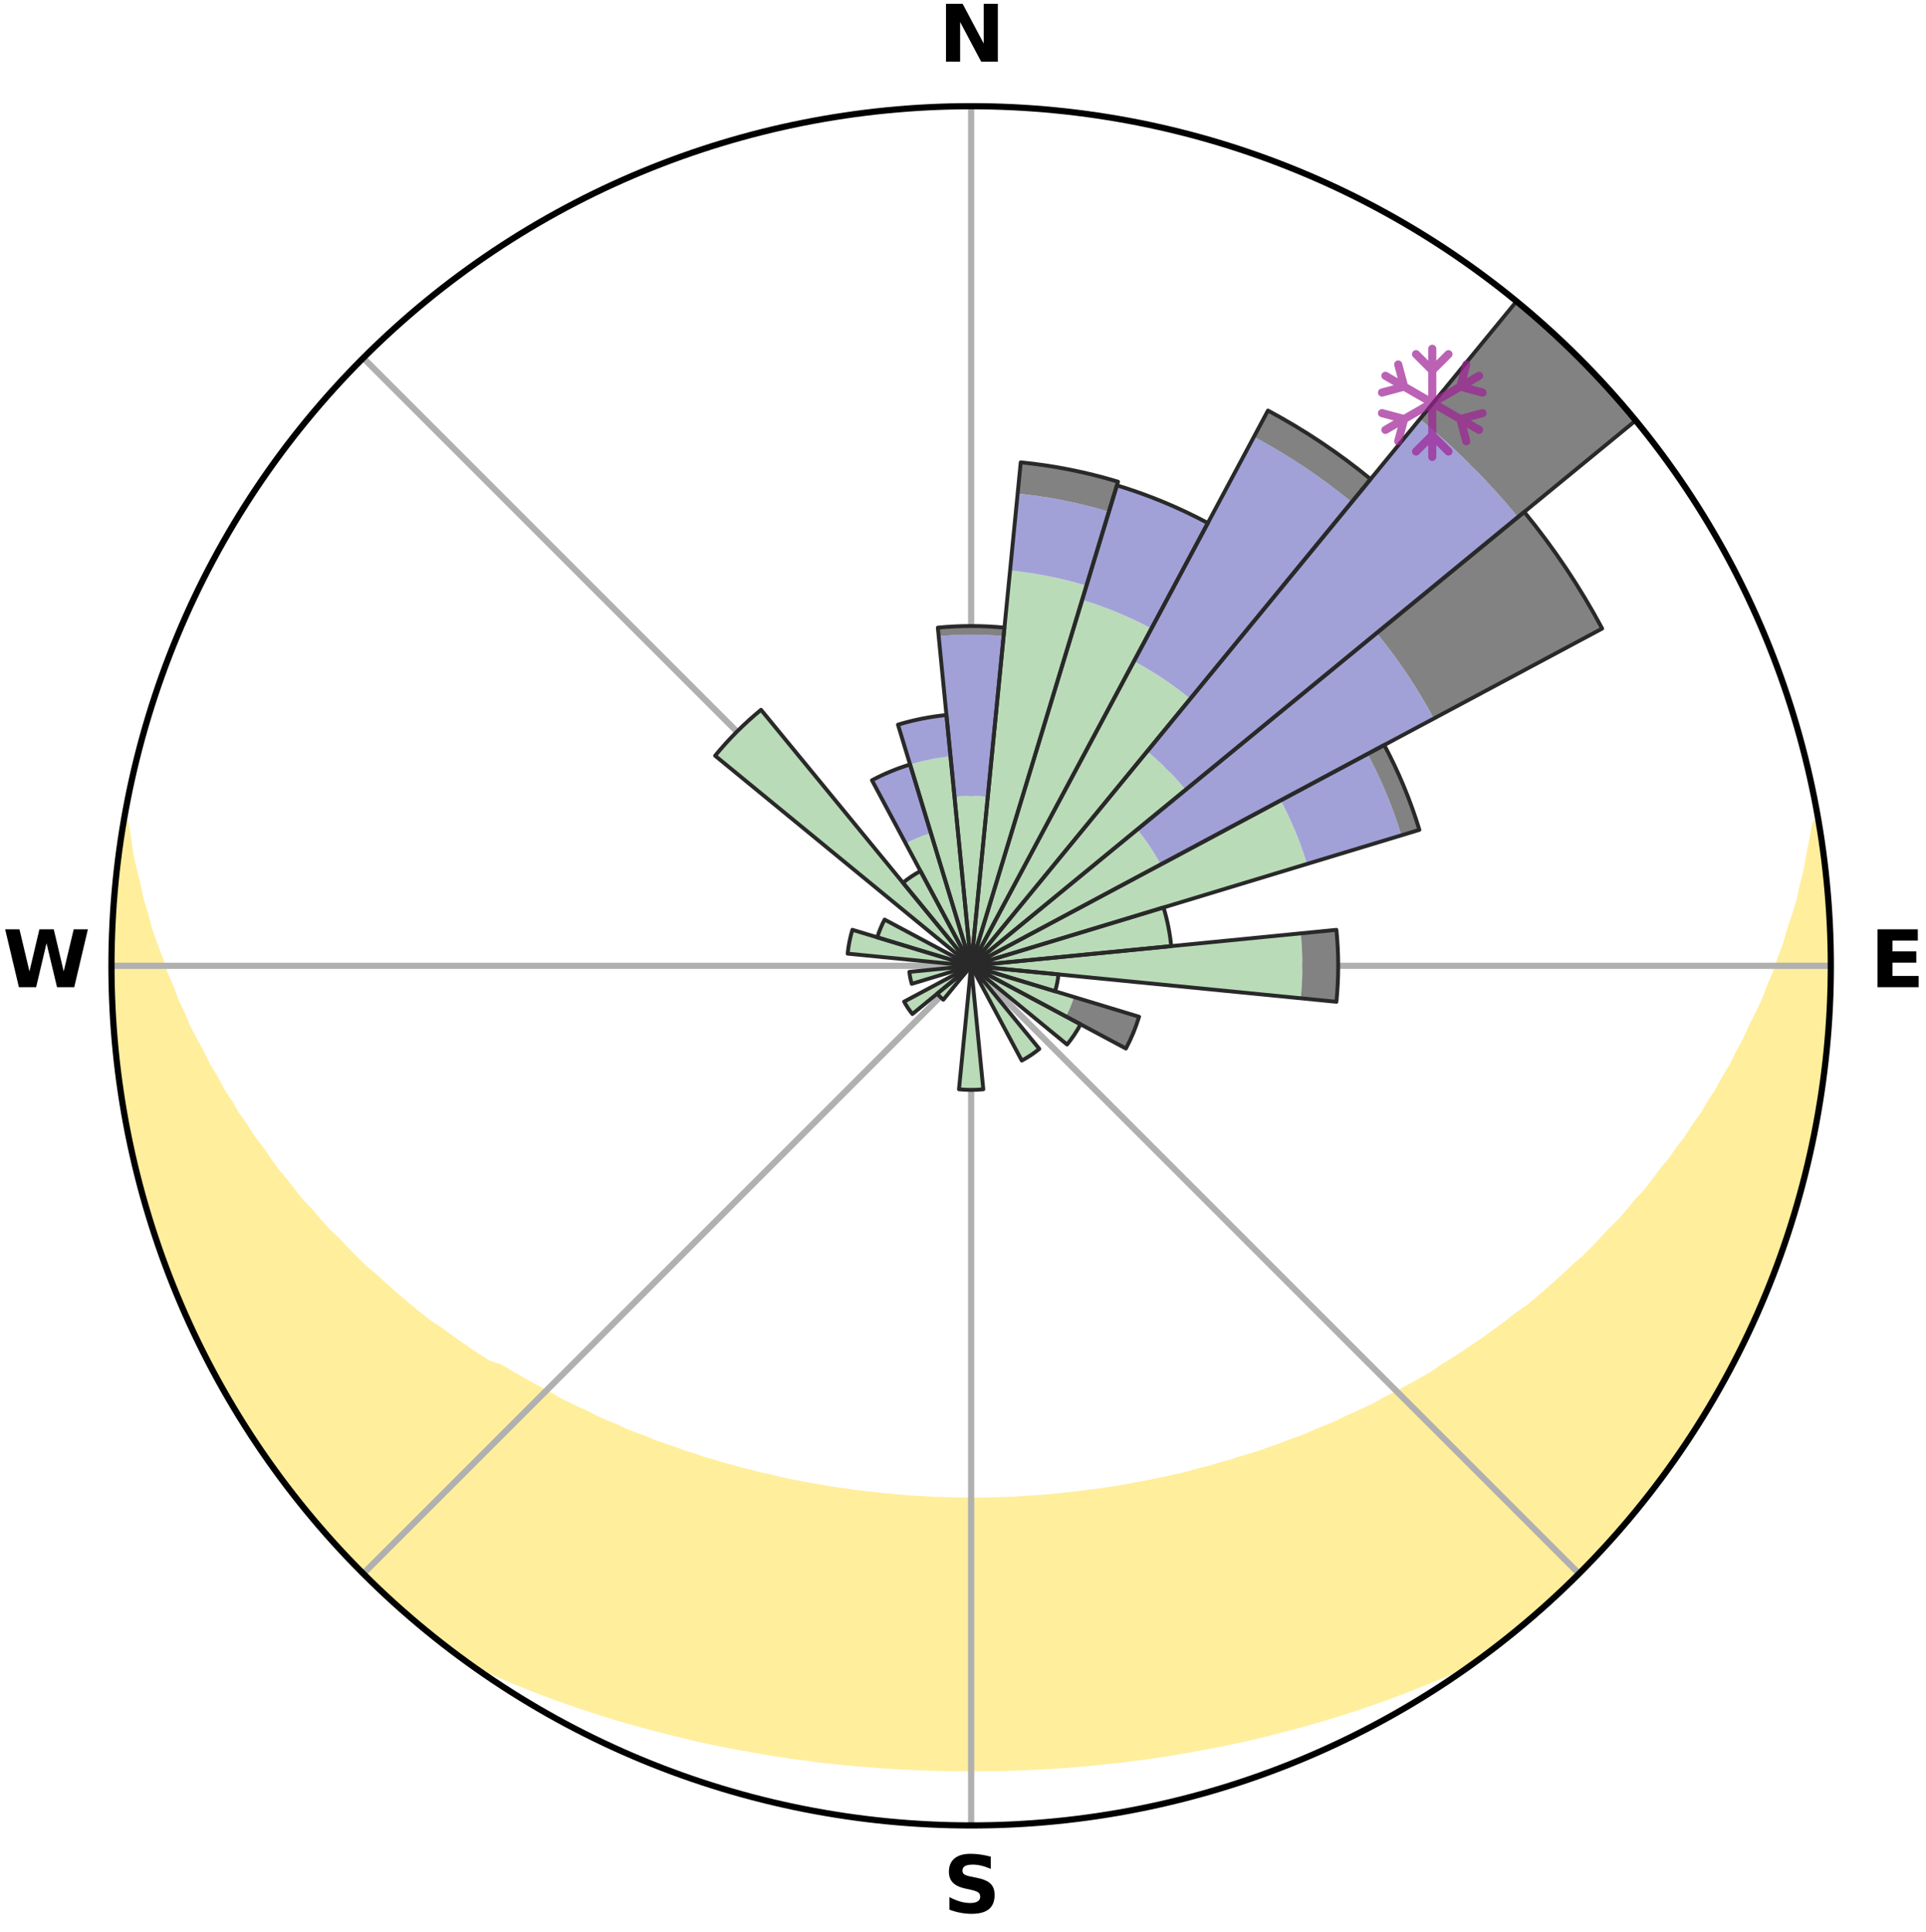 <?xml version="1.0" encoding="utf-8" standalone="no"?>
<!DOCTYPE svg PUBLIC "-//W3C//DTD SVG 1.1//EN"
  "http://www.w3.org/Graphics/SVG/1.1/DTD/svg11.dtd">
<svg xmlns:xlink="http://www.w3.org/1999/xlink" width="248.41pt" height="249.158pt" viewBox="0 0 248.41 249.158" xmlns="http://www.w3.org/2000/svg" version="1.1">
 <title>Ski Rose for Mount Sima</title>
 <defs>
  <style type="text/css">*{stroke-linejoin: round; stroke-linecap: butt}</style>
 </defs>
 <g id="figure_1">
  <g id="patch_1">
   <path d="M 0 249.158 
L 248.41 249.158 
L 248.41 0 
L 0 0 
z
" style="fill: #ffffff"/>
  </g>
  <g id="axes_1">
   <g id="patch_2">
    <path d="M 236.135 124.579 
C 236.135 110.018 233.267 95.599 227.695 82.147 
C 222.122 68.695 213.955 56.471 203.659 46.175 
C 193.363 35.879 181.139 27.711 167.687 22.139 
C 154.235 16.567 139.815 13.699 125.255 13.699 
C 110.694 13.699 96.275 16.567 82.823 22.139 
C 69.371 27.711 57.147 35.879 46.851 46.175 
C 36.555 56.471 28.387 68.695 22.815 82.147 
C 17.243 95.599 14.375 110.018 14.375 124.579 
C 14.375 139.14 17.243 153.559 22.815 167.011 
C 28.387 180.463 36.555 192.687 46.851 202.983 
C 57.147 213.279 69.371 221.447 82.823 227.019 
C 96.275 232.591 110.694 235.459 125.255 235.459 
C 139.815 235.459 154.235 232.591 167.687 227.019 
C 181.139 221.447 193.363 213.279 203.659 202.983 
C 213.955 192.687 222.122 180.463 227.695 167.011 
C 233.267 153.559 236.135 139.14 236.135 124.579 
M 125.255 124.579 
C 125.255 124.579 125.255 124.579 125.255 124.579 
C 125.255 124.579 125.255 124.579 125.255 124.579 
C 125.255 124.579 125.255 124.579 125.255 124.579 
C 125.255 124.579 125.255 124.579 125.255 124.579 
C 125.255 124.579 125.255 124.579 125.255 124.579 
C 125.255 124.579 125.255 124.579 125.255 124.579 
C 125.255 124.579 125.255 124.579 125.255 124.579 
C 125.255 124.579 125.255 124.579 125.255 124.579 
C 125.255 124.579 125.255 124.579 125.255 124.579 
C 125.255 124.579 125.255 124.579 125.255 124.579 
C 125.255 124.579 125.255 124.579 125.255 124.579 
C 125.255 124.579 125.255 124.579 125.255 124.579 
C 125.255 124.579 125.255 124.579 125.255 124.579 
C 125.255 124.579 125.255 124.579 125.255 124.579 
C 125.255 124.579 125.255 124.579 125.255 124.579 
C 125.255 124.579 125.255 124.579 125.255 124.579 
z
" style="fill: #ffffff"/>
   </g>
   <g id="PolyCollection_1">
    <defs>
     <path id="m4e76d0ff65" d="M 234.588 -142.875 
L 234.198 -142.81 
L 233.849 -140.809 
L 233.442 -138.822 
L 233.121 -136.869 
L 232.615 -134.917 
L 232.207 -132.996 
L 231.613 -131.084 
L 230.98 -129.195 
L 230.455 -127.334 
L 229.748 -125.491 
L 229.154 -123.672 
L 228.379 -121.879 
L 227.72 -120.105 
L 226.882 -118.363 
L 226.014 -116.649 
L 225.267 -114.949 
L 224.342 -113.289 
L 223.54 -111.64 
L 222.564 -110.036 
L 221.709 -108.438 
L 220.685 -106.892 
L 219.783 -105.347 
L 218.715 -103.859 
L 217.769 -102.368 
L 216.66 -100.94 
L 215.673 -99.504 
L 214.528 -98.135 
L 213.504 -96.754 
L 212.461 -95.4 
L 211.267 -94.12 
L 210.192 -92.822 
L 209.102 -91.551 
L 207.867 -90.36 
L 206.749 -89.144 
L 205.617 -87.956 
L 204.472 -86.794 
L 203.195 -85.72 
L 202.029 -84.613 
L 200.852 -83.533 
L 199.665 -82.48 
L 198.469 -81.453 
L 197.264 -80.452 
L 195.944 -79.545 
L 194.727 -78.597 
L 193.502 -77.674 
L 192.272 -76.776 
L 191.036 -75.904 
L 189.795 -75.055 
L 188.55 -74.232 
L 187.301 -73.432 
L 186.049 -72.656 
L 184.878 -71.829 
L 183.618 -71.099 
L 182.356 -70.392 
L 181.092 -69.708 
L 179.828 -69.045 
L 178.563 -68.404 
L 177.366 -67.709 
L 176.099 -67.111 
L 174.832 -66.532 
L 173.565 -65.974 
L 172.358 -65.362 
L 171.092 -64.843 
L 169.827 -64.343 
L 168.615 -63.79 
L 167.352 -63.327 
L 166.092 -62.881 
L 164.877 -62.385 
L 163.619 -61.974 
L 162.403 -61.514 
L 161.149 -61.137 
L 159.897 -60.776 
L 158.681 -60.368 
L 157.434 -60.037 
L 156.218 -59.663 
L 154.976 -59.362 
L 153.76 -59.021 
L 152.545 -58.696 
L 151.308 -58.439 
L 150.094 -58.145 
L 148.862 -57.915 
L 147.649 -57.651 
L 146.422 -57.446 
L 145.21 -57.212 
L 143.998 -56.993 
L 142.777 -56.826 
L 141.567 -56.636 
L 140.35 -56.491 
L 139.141 -56.328 
L 137.932 -56.18 
L 136.719 -56.07 
L 135.512 -55.949 
L 134.304 -55.841 
L 133.095 -55.765 
L 131.889 -55.683 
L 130.682 -55.616 
L 129.476 -55.572 
L 128.27 -55.53 
L 127.064 -55.503 
L 125.858 -55.49 
L 124.652 -55.49 
L 123.446 -55.506 
L 122.24 -55.537 
L 121.034 -55.573 
L 119.828 -55.629 
L 118.622 -55.699 
L 117.415 -55.768 
L 116.208 -55.864 
L 115.002 -55.974 
L 113.791 -56.075 
L 112.584 -56.212 
L 111.376 -56.363 
L 110.162 -56.498 
L 108.953 -56.676 
L 107.735 -56.834 
L 106.524 -57.04 
L 105.314 -57.261 
L 104.091 -57.455 
L 102.879 -57.705 
L 101.651 -57.924 
L 100.438 -58.204 
L 99.226 -58.5 
L 97.992 -58.76 
L 96.778 -59.087 
L 95.539 -59.375 
L 94.325 -59.734 
L 93.082 -60.05 
L 91.867 -60.442 
L 90.62 -60.79 
L 89.406 -61.216 
L 88.154 -61.595 
L 86.941 -62.056 
L 85.686 -62.469 
L 84.429 -62.898 
L 83.217 -63.413 
L 81.957 -63.878 
L 80.695 -64.36 
L 79.487 -64.933 
L 78.224 -65.453 
L 76.96 -65.993 
L 75.758 -66.625 
L 74.494 -67.205 
L 73.23 -67.804 
L 71.966 -68.424 
L 70.776 -69.141 
L 69.515 -69.804 
L 68.255 -70.488 
L 66.997 -71.196 
L 65.741 -71.925 
L 64.487 -72.678 
L 62.922 -73.196 
L 61.671 -74.002 
L 60.424 -74.833 
L 59.182 -75.687 
L 57.944 -76.567 
L 56.712 -77.471 
L 55.382 -78.332 
L 54.161 -79.287 
L 52.948 -80.269 
L 51.742 -81.277 
L 50.545 -82.31 
L 49.358 -83.37 
L 48.181 -84.457 
L 46.894 -85.51 
L 45.737 -86.651 
L 44.592 -87.819 
L 43.46 -89.014 
L 42.214 -90.182 
L 41.109 -91.433 
L 40.018 -92.71 
L 38.81 -93.967 
L 37.751 -95.301 
L 36.709 -96.661 
L 35.548 -98.007 
L 34.542 -99.422 
L 33.556 -100.864 
L 32.449 -102.298 
L 31.505 -103.795 
L 30.438 -105.288 
L 29.538 -106.839 
L 28.516 -108.39 
L 27.663 -109.994 
L 26.69 -111.603 
L 25.889 -113.258 
L 24.967 -114.922 
L 24.074 -116.616 
L 23.357 -118.347 
L 22.522 -120.094 
L 21.866 -121.872 
L 21.094 -123.67 
L 20.503 -125.493 
L 19.8 -127.34 
L 19.134 -129.212 
L 18.65 -131.099 
L 18.062 -133.015 
L 17.659 -134.939 
L 17.159 -136.895 
L 16.711 -138.869 
L 16.448 -140.84 
L 16.108 -142.844 
L 15.982 -142.865 
L 15.982 -142.865 
L 15.617 -140.965 
L 15.346 -139.049 
L 15.173 -137.121 
L 14.907 -135.204 
L 14.801 -133.272 
L 14.601 -131.347 
L 14.497 -129.415 
L 14.493 -127.479 
L 14.393 -125.547 
L 14.388 -123.612 
L 14.483 -121.678 
L 14.483 -119.743 
L 14.645 -117.814 
L 14.839 -115.889 
L 14.939 -113.957 
L 15.129 -112.032 
L 15.421 -110.119 
L 15.619 -108.194 
L 15.904 -106.28 
L 16.291 -104.384 
L 16.711 -102.496 
L 17.039 -100.588 
L 17.448 -98.697 
L 17.962 -96.831 
L 18.506 -94.975 
L 18.964 -93.094 
L 19.571 -91.257 
L 20.133 -89.406 
L 20.801 -87.59 
L 21.422 -85.758 
L 22.15 -83.965 
L 22.908 -82.186 
L 23.587 -80.373 
L 24.405 -78.619 
L 25.178 -76.845 
L 26.054 -75.12 
L 26.96 -73.41 
L 27.821 -71.677 
L 28.784 -69.999 
L 29.776 -68.337 
L 30.724 -66.651 
L 31.773 -65.024 
L 32.87 -63.431 
L 33.885 -61.783 
L 35.017 -60.213 
L 36.197 -58.68 
L 37.301 -57.09 
L 38.482 -55.557 
L 39.724 -54.073 
L 40.944 -52.571 
L 42.24 -51.134 
L 43.521 -49.684 
L 44.835 -48.264 
L 46.182 -46.875 
L 47.587 -45.544 
L 48.933 -44.153 
L 50.363 -42.849 
L 51.787 -41.539 
L 53.246 -40.268 
L 54.734 -39.03 
L 56.244 -37.82 
L 57.761 -36.619 
L 59.386 -35.562 
L 61.152 -34.71 
L 62.926 -33.889 
L 64.728 -33.133 
L 66.515 -32.376 
L 68.307 -31.649 
L 70.104 -30.952 
L 71.905 -30.283 
L 73.709 -29.643 
L 75.515 -29.029 
L 77.323 -28.442 
L 79.132 -27.881 
L 80.943 -27.346 
L 82.755 -26.835 
L 84.567 -26.35 
L 86.379 -25.887 
L 88.192 -25.449 
L 89.996 -25.011 
L 91.809 -24.62 
L 93.622 -24.251 
L 95.434 -23.905 
L 97.246 -23.581 
L 99.052 -23.26 
L 100.863 -22.979 
L 102.673 -22.72 
L 104.483 -22.482 
L 106.289 -22.251 
L 108.098 -22.055 
L 109.906 -21.88 
L 111.714 -21.724 
L 113.52 -21.58 
L 115.326 -21.466 
L 117.132 -21.371 
L 118.937 -21.291 
L 120.743 -21.237 
L 122.548 -21.202 
L 124.353 -21.185 
L 126.157 -21.186 
L 127.962 -21.202 
L 129.767 -21.237 
L 131.572 -21.292 
L 133.377 -21.372 
L 135.183 -21.467 
L 136.99 -21.581 
L 138.797 -21.715 
L 140.603 -21.881 
L 142.411 -22.057 
L 144.22 -22.253 
L 146.026 -22.484 
L 147.836 -22.723 
L 149.646 -22.982 
L 151.457 -23.263 
L 153.263 -23.584 
L 155.075 -23.908 
L 156.887 -24.255 
L 158.7 -24.623 
L 160.512 -25.015 
L 162.326 -25.429 
L 164.129 -25.891 
L 165.941 -26.354 
L 167.753 -26.84 
L 169.564 -27.351 
L 171.375 -27.886 
L 173.184 -28.447 
L 174.993 -29.034 
L 176.798 -29.648 
L 178.602 -30.288 
L 180.402 -30.957 
L 182.2 -31.654 
L 183.991 -32.381 
L 185.799 -33.107 
L 187.581 -33.894 
L 189.354 -34.715 
L 191.12 -35.568 
L 192.752 -36.615 
L 194.267 -37.819 
L 195.779 -39.026 
L 197.266 -40.265 
L 198.711 -41.552 
L 200.15 -42.846 
L 201.564 -44.166 
L 202.955 -45.511 
L 204.337 -46.866 
L 205.63 -48.306 
L 206.951 -49.718 
L 208.239 -51.161 
L 209.562 -52.574 
L 210.79 -54.069 
L 211.966 -55.606 
L 213.211 -57.088 
L 214.312 -58.68 
L 215.497 -60.21 
L 216.609 -61.793 
L 217.683 -63.402 
L 218.683 -65.059 
L 219.743 -66.677 
L 220.773 -68.315 
L 221.705 -70.01 
L 222.698 -71.672 
L 223.53 -73.42 
L 224.43 -75.132 
L 225.319 -76.851 
L 226.048 -78.645 
L 226.85 -80.404 
L 227.633 -82.173 
L 228.369 -83.961 
L 229.073 -85.763 
L 229.743 -87.578 
L 230.387 -89.402 
L 230.99 -91.241 
L 231.559 -93.09 
L 232.095 -94.95 
L 232.597 -96.819 
L 233.064 -98.696 
L 233.497 -100.582 
L 233.896 -102.476 
L 234.261 -104.376 
L 234.587 -106.283 
L 234.883 -108.195 
L 235.144 -110.112 
L 235.363 -112.034 
L 235.556 -113.958 
L 235.714 -115.886 
L 235.839 -117.815 
L 235.918 -119.747 
L 235.973 -121.68 
L 236.124 -123.612 
L 236.112 -125.546 
L 236.066 -127.481 
L 235.973 -129.413 
L 235.859 -131.344 
L 235.712 -133.272 
L 235.518 -135.196 
L 235.304 -137.118 
L 235.183 -139.051 
L 234.902 -140.966 
L 234.588 -142.875 
z
" style="stroke: #ffee9c"/>
    </defs>
    <g clip-path="url(#p6e540425d0)">
     <use xlink:href="#m4e76d0ff65" x="0" y="249.158" style="fill: #ffee9c; stroke: #ffee9c"/>
    </g>
   </g>
   <g id="matplotlib.axis_1">
    <g id="xtick_1">
     <g id="line2d_1">
      <path d="M 125.255 124.579 
L 125.255 13.699 
" clip-path="url(#p6e540425d0)" style="fill: none; stroke: #b0b0b0; stroke-width: 0.8; stroke-linecap: square"/>
     </g>
     <g id="text_1">
      <!-- N -->
      <g transform="translate(121.07 7.958) scale(0.1 -0.1)">
       <defs>
        <path id="DejaVuSans-Bold-4e" d="M 588 4666 
L 1931 4666 
L 3628 1466 
L 3628 4666 
L 4769 4666 
L 4769 0 
L 3425 0 
L 1728 3200 
L 1728 0 
L 588 0 
L 588 4666 
z
" transform="scale(0.016)"/>
       </defs>
       <use xlink:href="#DejaVuSans-Bold-4e"/>
      </g>
     </g>
    </g>
    <g id="xtick_2">
     <g id="line2d_2">
      <path d="M 125.255 124.579 
L 203.659 46.175 
" clip-path="url(#p6e540425d0)" style="fill: none; stroke: #b0b0b0; stroke-width: 0.8; stroke-linecap: square"/>
     </g>
    </g>
    <g id="xtick_3">
     <g id="line2d_3">
      <path d="M 125.255 124.579 
L 236.135 124.579 
" clip-path="url(#p6e540425d0)" style="fill: none; stroke: #b0b0b0; stroke-width: 0.8; stroke-linecap: square"/>
     </g>
     <g id="text_2">
      <!-- E -->
      <g transform="translate(241.219 127.338) scale(0.1 -0.1)">
       <defs>
        <path id="DejaVuSans-Bold-45" d="M 588 4666 
L 3834 4666 
L 3834 3756 
L 1791 3756 
L 1791 2888 
L 3713 2888 
L 3713 1978 
L 1791 1978 
L 1791 909 
L 3903 909 
L 3903 0 
L 588 0 
L 588 4666 
z
" transform="scale(0.016)"/>
       </defs>
       <use xlink:href="#DejaVuSans-Bold-45"/>
      </g>
     </g>
    </g>
    <g id="xtick_4">
     <g id="line2d_4">
      <path d="M 125.255 124.579 
L 203.659 202.983 
" clip-path="url(#p6e540425d0)" style="fill: none; stroke: #b0b0b0; stroke-width: 0.8; stroke-linecap: square"/>
     </g>
    </g>
    <g id="xtick_5">
     <g id="line2d_5">
      <path d="M 125.255 124.579 
L 125.255 235.459 
" clip-path="url(#p6e540425d0)" style="fill: none; stroke: #b0b0b0; stroke-width: 0.8; stroke-linecap: square"/>
     </g>
     <g id="text_3">
      <!-- S -->
      <g transform="translate(121.654 246.718) scale(0.1 -0.1)">
       <defs>
        <path id="DejaVuSans-Bold-53" d="M 3834 4519 
L 3834 3531 
Q 3450 3703 3084 3790 
Q 2719 3878 2394 3878 
Q 1963 3878 1756 3759 
Q 1550 3641 1550 3391 
Q 1550 3203 1689 3098 
Q 1828 2994 2194 2919 
L 2706 2816 
Q 3484 2659 3812 2340 
Q 4141 2022 4141 1434 
Q 4141 663 3683 286 
Q 3225 -91 2284 -91 
Q 1841 -91 1394 -6 
Q 947 78 500 244 
L 500 1259 
Q 947 1022 1364 901 
Q 1781 781 2169 781 
Q 2563 781 2772 912 
Q 2981 1044 2981 1288 
Q 2981 1506 2839 1625 
Q 2697 1744 2272 1838 
L 1806 1941 
Q 1106 2091 782 2419 
Q 459 2747 459 3303 
Q 459 4000 909 4375 
Q 1359 4750 2203 4750 
Q 2588 4750 2994 4692 
Q 3400 4634 3834 4519 
z
" transform="scale(0.016)"/>
       </defs>
       <use xlink:href="#DejaVuSans-Bold-53"/>
      </g>
     </g>
    </g>
    <g id="xtick_6">
     <g id="line2d_6">
      <path d="M 125.255 124.579 
L 46.851 202.983 
" clip-path="url(#p6e540425d0)" style="fill: none; stroke: #b0b0b0; stroke-width: 0.8; stroke-linecap: square"/>
     </g>
    </g>
    <g id="xtick_7">
     <g id="line2d_7">
      <path d="M 125.255 124.579 
L 14.375 124.579 
" clip-path="url(#p6e540425d0)" style="fill: none; stroke: #b0b0b0; stroke-width: 0.8; stroke-linecap: square"/>
     </g>
     <g id="text_4">
      <!-- W -->
      <g transform="translate(0.36 127.338) scale(0.1 -0.1)">
       <defs>
        <path id="DejaVuSans-Bold-57" d="M 191 4666 
L 1344 4666 
L 2150 1275 
L 2950 4666 
L 4109 4666 
L 4909 1275 
L 5716 4666 
L 6859 4666 
L 5759 0 
L 4372 0 
L 3525 3547 
L 2688 0 
L 1300 0 
L 191 4666 
z
" transform="scale(0.016)"/>
       </defs>
       <use xlink:href="#DejaVuSans-Bold-57"/>
      </g>
     </g>
    </g>
    <g id="xtick_8">
     <g id="line2d_8">
      <path d="M 125.255 124.579 
L 46.851 46.175 
" clip-path="url(#p6e540425d0)" style="fill: none; stroke: #b0b0b0; stroke-width: 0.8; stroke-linecap: square"/>
     </g>
    </g>
   </g>
   <g id="matplotlib.axis_2"/>
   <g id="patch_3">
    <path d="M 125.255 124.579 
C 125.255 124.579 125.255 124.579 125.255 124.579 
C 125.255 124.579 125.255 124.579 125.255 124.579 
L 125.255 124.579 
C 125.255 124.579 125.255 124.579 125.255 124.579 
C 125.255 124.579 125.255 124.579 125.255 124.579 
z
" clip-path="url(#p6e540425d0)" style="fill: #d9d9d9"/>
   </g>
   <g id="patch_4">
    <path d="M 125.255 124.579 
C 125.255 124.579 125.255 124.579 125.255 124.579 
C 125.255 124.579 125.255 124.579 125.255 124.579 
L 125.255 124.579 
C 125.255 124.579 125.255 124.579 125.255 124.579 
C 125.255 124.579 125.255 124.579 125.255 124.579 
z
" clip-path="url(#p6e540425d0)" style="fill: #d9d9d9"/>
   </g>
   <g id="patch_5">
    <path d="M 125.255 124.579 
C 125.255 124.579 125.255 124.579 125.255 124.579 
C 125.255 124.579 125.255 124.579 125.255 124.579 
L 125.255 124.579 
C 125.255 124.579 125.255 124.579 125.255 124.579 
C 125.255 124.579 125.255 124.579 125.255 124.579 
z
" clip-path="url(#p6e540425d0)" style="fill: #d9d9d9"/>
   </g>
   <g id="patch_6">
    <path d="M 125.255 124.579 
C 125.255 124.579 125.255 124.579 125.255 124.579 
C 125.255 124.579 125.255 124.579 125.255 124.579 
L 125.255 124.579 
C 125.255 124.579 125.255 124.579 125.255 124.579 
C 125.255 124.579 125.255 124.579 125.255 124.579 
z
" clip-path="url(#p6e540425d0)" style="fill: #d9d9d9"/>
   </g>
   <g id="patch_7">
    <path d="M 125.255 124.579 
C 125.255 124.579 125.255 124.579 125.255 124.579 
C 125.255 124.579 125.255 124.579 125.255 124.579 
L 125.255 124.579 
C 125.255 124.579 125.255 124.579 125.255 124.579 
C 125.255 124.579 125.255 124.579 125.255 124.579 
z
" clip-path="url(#p6e540425d0)" style="fill: #d9d9d9"/>
   </g>
   <g id="patch_8">
    <path d="M 125.255 124.579 
C 125.255 124.579 125.255 124.579 125.255 124.579 
C 125.255 124.579 125.255 124.579 125.255 124.579 
L 125.255 124.579 
C 125.255 124.579 125.255 124.579 125.255 124.579 
C 125.255 124.579 125.255 124.579 125.255 124.579 
z
" clip-path="url(#p6e540425d0)" style="fill: #d9d9d9"/>
   </g>
   <g id="patch_9">
    <path d="M 125.255 124.579 
C 125.255 124.579 125.255 124.579 125.255 124.579 
C 125.255 124.579 125.255 124.579 125.255 124.579 
L 125.255 124.579 
C 125.255 124.579 125.255 124.579 125.255 124.579 
C 125.255 124.579 125.255 124.579 125.255 124.579 
z
" clip-path="url(#p6e540425d0)" style="fill: #d9d9d9"/>
   </g>
   <g id="patch_10">
    <path d="M 125.255 124.579 
C 125.255 124.579 125.255 124.579 125.255 124.579 
C 125.255 124.579 125.255 124.579 125.255 124.579 
L 125.255 124.579 
C 125.255 124.579 125.255 124.579 125.255 124.579 
C 125.255 124.579 125.255 124.579 125.255 124.579 
z
" clip-path="url(#p6e540425d0)" style="fill: #d9d9d9"/>
   </g>
   <g id="patch_11">
    <path d="M 125.255 124.579 
C 125.255 124.579 125.255 124.579 125.255 124.579 
C 125.255 124.579 125.255 124.579 125.255 124.579 
L 125.255 124.579 
C 125.255 124.579 125.255 124.579 125.255 124.579 
C 125.255 124.579 125.255 124.579 125.255 124.579 
z
" clip-path="url(#p6e540425d0)" style="fill: #d9d9d9"/>
   </g>
   <g id="patch_12">
    <path d="M 125.255 124.579 
C 125.255 124.579 125.255 124.579 125.255 124.579 
C 125.255 124.579 125.255 124.579 125.255 124.579 
L 125.255 124.579 
C 125.255 124.579 125.255 124.579 125.255 124.579 
C 125.255 124.579 125.255 124.579 125.255 124.579 
z
" clip-path="url(#p6e540425d0)" style="fill: #d9d9d9"/>
   </g>
   <g id="patch_13">
    <path d="M 125.255 124.579 
C 125.255 124.579 125.255 124.579 125.255 124.579 
C 125.255 124.579 125.255 124.579 125.255 124.579 
L 125.255 124.579 
C 125.255 124.579 125.255 124.579 125.255 124.579 
C 125.255 124.579 125.255 124.579 125.255 124.579 
z
" clip-path="url(#p6e540425d0)" style="fill: #d9d9d9"/>
   </g>
   <g id="patch_14">
    <path d="M 125.255 124.579 
C 125.255 124.579 125.255 124.579 125.255 124.579 
C 125.255 124.579 125.255 124.579 125.255 124.579 
L 125.255 124.579 
C 125.255 124.579 125.255 124.579 125.255 124.579 
C 125.255 124.579 125.255 124.579 125.255 124.579 
z
" clip-path="url(#p6e540425d0)" style="fill: #d9d9d9"/>
   </g>
   <g id="patch_15">
    <path d="M 125.255 124.579 
C 125.255 124.579 125.255 124.579 125.255 124.579 
C 125.255 124.579 125.255 124.579 125.255 124.579 
L 125.255 124.579 
C 125.255 124.579 125.255 124.579 125.255 124.579 
C 125.255 124.579 125.255 124.579 125.255 124.579 
z
" clip-path="url(#p6e540425d0)" style="fill: #d9d9d9"/>
   </g>
   <g id="patch_16">
    <path d="M 125.255 124.579 
C 125.255 124.579 125.255 124.579 125.255 124.579 
C 125.255 124.579 125.255 124.579 125.255 124.579 
L 125.255 124.579 
C 125.255 124.579 125.255 124.579 125.255 124.579 
C 125.255 124.579 125.255 124.579 125.255 124.579 
z
" clip-path="url(#p6e540425d0)" style="fill: #d9d9d9"/>
   </g>
   <g id="patch_17">
    <path d="M 125.255 124.579 
C 125.255 124.579 125.255 124.579 125.255 124.579 
C 125.255 124.579 125.255 124.579 125.255 124.579 
L 125.255 124.579 
C 125.255 124.579 125.255 124.579 125.255 124.579 
C 125.255 124.579 125.255 124.579 125.255 124.579 
z
" clip-path="url(#p6e540425d0)" style="fill: #d9d9d9"/>
   </g>
   <g id="patch_18">
    <path d="M 125.255 124.579 
C 125.255 124.579 125.255 124.579 125.255 124.579 
C 125.255 124.579 125.255 124.579 125.255 124.579 
L 125.255 124.579 
C 125.255 124.579 125.255 124.579 125.255 124.579 
C 125.255 124.579 125.255 124.579 125.255 124.579 
z
" clip-path="url(#p6e540425d0)" style="fill: #d9d9d9"/>
   </g>
   <g id="patch_19">
    <path d="M 125.255 124.579 
C 125.255 124.579 125.255 124.579 125.255 124.579 
C 125.255 124.579 125.255 124.579 125.255 124.579 
L 125.255 124.579 
C 125.255 124.579 125.255 124.579 125.255 124.579 
C 125.255 124.579 125.255 124.579 125.255 124.579 
z
" clip-path="url(#p6e540425d0)" style="fill: #d9d9d9"/>
   </g>
   <g id="patch_20">
    <path d="M 125.255 124.579 
C 125.255 124.579 125.255 124.579 125.255 124.579 
C 125.255 124.579 125.255 124.579 125.255 124.579 
L 125.255 124.579 
C 125.255 124.579 125.255 124.579 125.255 124.579 
C 125.255 124.579 125.255 124.579 125.255 124.579 
z
" clip-path="url(#p6e540425d0)" style="fill: #d9d9d9"/>
   </g>
   <g id="patch_21">
    <path d="M 125.255 124.579 
C 125.255 124.579 125.255 124.579 125.255 124.579 
C 125.255 124.579 125.255 124.579 125.255 124.579 
L 125.255 124.579 
C 125.255 124.579 125.255 124.579 125.255 124.579 
C 125.255 124.579 125.255 124.579 125.255 124.579 
z
" clip-path="url(#p6e540425d0)" style="fill: #d9d9d9"/>
   </g>
   <g id="patch_22">
    <path d="M 125.255 124.579 
C 125.255 124.579 125.255 124.579 125.255 124.579 
C 125.255 124.579 125.255 124.579 125.255 124.579 
L 125.255 124.579 
C 125.255 124.579 125.255 124.579 125.255 124.579 
C 125.255 124.579 125.255 124.579 125.255 124.579 
z
" clip-path="url(#p6e540425d0)" style="fill: #d9d9d9"/>
   </g>
   <g id="patch_23">
    <path d="M 125.255 124.579 
C 125.255 124.579 125.255 124.579 125.255 124.579 
C 125.255 124.579 125.255 124.579 125.255 124.579 
L 125.255 124.579 
C 125.255 124.579 125.255 124.579 125.255 124.579 
C 125.255 124.579 125.255 124.579 125.255 124.579 
z
" clip-path="url(#p6e540425d0)" style="fill: #d9d9d9"/>
   </g>
   <g id="patch_24">
    <path d="M 125.255 124.579 
C 125.255 124.579 125.255 124.579 125.255 124.579 
C 125.255 124.579 125.255 124.579 125.255 124.579 
L 125.255 124.579 
C 125.255 124.579 125.255 124.579 125.255 124.579 
C 125.255 124.579 125.255 124.579 125.255 124.579 
z
" clip-path="url(#p6e540425d0)" style="fill: #d9d9d9"/>
   </g>
   <g id="patch_25">
    <path d="M 125.255 124.579 
C 125.255 124.579 125.255 124.579 125.255 124.579 
C 125.255 124.579 125.255 124.579 125.255 124.579 
L 125.255 124.579 
C 125.255 124.579 125.255 124.579 125.255 124.579 
C 125.255 124.579 125.255 124.579 125.255 124.579 
z
" clip-path="url(#p6e540425d0)" style="fill: #d9d9d9"/>
   </g>
   <g id="patch_26">
    <path d="M 125.255 124.579 
C 125.255 124.579 125.255 124.579 125.255 124.579 
C 125.255 124.579 125.255 124.579 125.255 124.579 
L 125.255 124.579 
C 125.255 124.579 125.255 124.579 125.255 124.579 
C 125.255 124.579 125.255 124.579 125.255 124.579 
z
" clip-path="url(#p6e540425d0)" style="fill: #d9d9d9"/>
   </g>
   <g id="patch_27">
    <path d="M 125.255 124.579 
C 125.255 124.579 125.255 124.579 125.255 124.579 
C 125.255 124.579 125.255 124.579 125.255 124.579 
L 125.255 124.579 
C 125.255 124.579 125.255 124.579 125.255 124.579 
C 125.255 124.579 125.255 124.579 125.255 124.579 
z
" clip-path="url(#p6e540425d0)" style="fill: #d9d9d9"/>
   </g>
   <g id="patch_28">
    <path d="M 125.255 124.579 
C 125.255 124.579 125.255 124.579 125.255 124.579 
C 125.255 124.579 125.255 124.579 125.255 124.579 
L 125.255 124.579 
C 125.255 124.579 125.255 124.579 125.255 124.579 
C 125.255 124.579 125.255 124.579 125.255 124.579 
z
" clip-path="url(#p6e540425d0)" style="fill: #d9d9d9"/>
   </g>
   <g id="patch_29">
    <path d="M 125.255 124.579 
C 125.255 124.579 125.255 124.579 125.255 124.579 
C 125.255 124.579 125.255 124.579 125.255 124.579 
L 125.255 124.579 
C 125.255 124.579 125.255 124.579 125.255 124.579 
C 125.255 124.579 125.255 124.579 125.255 124.579 
z
" clip-path="url(#p6e540425d0)" style="fill: #d9d9d9"/>
   </g>
   <g id="patch_30">
    <path d="M 125.255 124.579 
C 125.255 124.579 125.255 124.579 125.255 124.579 
C 125.255 124.579 125.255 124.579 125.255 124.579 
L 125.255 124.579 
C 125.255 124.579 125.255 124.579 125.255 124.579 
C 125.255 124.579 125.255 124.579 125.255 124.579 
z
" clip-path="url(#p6e540425d0)" style="fill: #d9d9d9"/>
   </g>
   <g id="patch_31">
    <path d="M 125.255 124.579 
C 125.255 124.579 125.255 124.579 125.255 124.579 
C 125.255 124.579 125.255 124.579 125.255 124.579 
L 125.255 124.579 
C 125.255 124.579 125.255 124.579 125.255 124.579 
C 125.255 124.579 125.255 124.579 125.255 124.579 
z
" clip-path="url(#p6e540425d0)" style="fill: #d9d9d9"/>
   </g>
   <g id="patch_32">
    <path d="M 125.255 124.579 
C 125.255 124.579 125.255 124.579 125.255 124.579 
C 125.255 124.579 125.255 124.579 125.255 124.579 
L 125.255 124.579 
C 125.255 124.579 125.255 124.579 125.255 124.579 
C 125.255 124.579 125.255 124.579 125.255 124.579 
z
" clip-path="url(#p6e540425d0)" style="fill: #d9d9d9"/>
   </g>
   <g id="patch_33">
    <path d="M 125.255 124.579 
C 125.255 124.579 125.255 124.579 125.255 124.579 
C 125.255 124.579 125.255 124.579 125.255 124.579 
L 125.255 124.579 
C 125.255 124.579 125.255 124.579 125.255 124.579 
C 125.255 124.579 125.255 124.579 125.255 124.579 
z
" clip-path="url(#p6e540425d0)" style="fill: #d9d9d9"/>
   </g>
   <g id="patch_34">
    <path d="M 125.255 124.579 
C 125.255 124.579 125.255 124.579 125.255 124.579 
C 125.255 124.579 125.255 124.579 125.255 124.579 
L 125.255 124.579 
C 125.255 124.579 125.255 124.579 125.255 124.579 
C 125.255 124.579 125.255 124.579 125.255 124.579 
z
" clip-path="url(#p6e540425d0)" style="fill: #d9d9d9"/>
   </g>
   <g id="patch_35">
    <path d="M 125.255 124.579 
C 125.255 124.579 125.255 124.579 125.255 124.579 
C 125.255 124.579 125.255 124.579 125.255 124.579 
L 127.403 102.77 
C 126.689 102.7 125.972 102.664 125.255 102.664 
C 124.538 102.664 123.821 102.7 123.107 102.77 
z
" clip-path="url(#p6e540425d0)" style="fill: #badbb8"/>
   </g>
   <g id="patch_36">
    <path d="M 125.255 124.579 
C 125.255 124.579 125.255 124.579 125.255 124.579 
C 125.255 124.579 125.255 124.579 125.255 124.579 
L 140.129 75.547 
C 138.524 75.06 136.896 74.653 135.251 74.325 
C 133.606 73.998 131.946 73.752 130.277 73.588 
z
" clip-path="url(#p6e540425d0)" style="fill: #badbb8"/>
   </g>
   <g id="patch_37">
    <path d="M 125.255 124.579 
C 125.255 124.579 125.255 124.579 125.255 124.579 
C 125.255 124.579 125.255 124.579 125.255 124.579 
L 148.508 81.076 
C 147.084 80.314 145.624 79.624 144.132 79.006 
C 142.64 78.388 141.119 77.844 139.574 77.375 
z
" clip-path="url(#p6e540425d0)" style="fill: #badbb8"/>
   </g>
   <g id="patch_38">
    <path d="M 125.255 124.579 
C 125.255 124.579 125.255 124.579 125.255 124.579 
C 125.255 124.579 125.255 124.579 125.255 124.579 
L 153.519 90.139 
C 152.392 89.213 151.22 88.344 150.008 87.534 
C 148.795 86.724 147.543 85.974 146.257 85.286 
z
" clip-path="url(#p6e540425d0)" style="fill: #badbb8"/>
   </g>
   <g id="patch_39">
    <path d="M 125.255 124.579 
C 125.255 124.579 125.255 124.579 125.255 124.579 
C 125.255 124.579 125.255 124.579 125.255 124.579 
L 152.918 101.876 
C 152.175 100.971 151.388 100.103 150.56 99.274 
C 149.731 98.446 148.863 97.659 147.957 96.916 
z
" clip-path="url(#p6e540425d0)" style="fill: #badbb8"/>
   </g>
   <g id="patch_40">
    <path d="M 125.255 124.579 
C 125.255 124.579 125.255 124.579 125.255 124.579 
C 125.255 124.579 125.255 124.579 125.255 124.579 
L 149.702 111.512 
C 149.274 110.712 148.807 109.933 148.303 109.179 
C 147.799 108.424 147.258 107.695 146.683 106.994 
z
" clip-path="url(#p6e540425d0)" style="fill: #badbb8"/>
   </g>
   <g id="patch_41">
    <path d="M 125.255 124.579 
C 125.255 124.579 125.255 124.579 125.255 124.579 
C 125.255 124.579 125.255 124.579 125.255 124.579 
L 168.572 111.439 
C 168.142 110.021 167.643 108.625 167.076 107.256 
C 166.509 105.887 165.875 104.547 165.176 103.241 
z
" clip-path="url(#p6e540425d0)" style="fill: #badbb8"/>
   </g>
   <g id="patch_42">
    <path d="M 125.255 124.579 
C 125.255 124.579 125.255 124.579 125.255 124.579 
C 125.255 124.579 125.255 124.579 125.255 124.579 
L 151.06 122.038 
C 150.976 121.193 150.852 120.353 150.686 119.52 
C 150.521 118.688 150.314 117.864 150.068 117.052 
z
" clip-path="url(#p6e540425d0)" style="fill: #badbb8"/>
   </g>
   <g id="patch_43">
    <path d="M 125.255 124.579 
C 125.255 124.579 125.255 124.579 125.255 124.579 
C 125.255 124.579 125.255 124.579 125.255 124.579 
L 167.769 128.766 
C 167.906 127.375 167.974 125.977 167.974 124.579 
C 167.974 123.181 167.906 121.783 167.769 120.392 
z
" clip-path="url(#p6e540425d0)" style="fill: #badbb8"/>
   </g>
   <g id="patch_44">
    <path d="M 125.255 124.579 
C 125.255 124.579 125.255 124.579 125.255 124.579 
C 125.255 124.579 125.255 124.579 125.255 124.579 
L 136.084 127.864 
C 136.192 127.51 136.282 127.15 136.354 126.787 
C 136.426 126.424 136.481 126.057 136.517 125.688 
z
" clip-path="url(#p6e540425d0)" style="fill: #badbb8"/>
   </g>
   <g id="patch_45">
    <path d="M 125.255 124.579 
C 125.255 124.579 125.255 124.579 125.255 124.579 
C 125.255 124.579 125.255 124.579 125.255 124.579 
L 137.478 131.113 
C 137.692 130.713 137.886 130.302 138.06 129.883 
C 138.233 129.464 138.386 129.037 138.518 128.602 
z
" clip-path="url(#p6e540425d0)" style="fill: #badbb8"/>
   </g>
   <g id="patch_46">
    <path d="M 125.255 124.579 
C 125.255 124.579 125.255 124.579 125.255 124.579 
C 125.255 124.579 125.255 124.579 125.255 124.579 
L 137.626 134.732 
C 137.959 134.327 138.271 133.906 138.562 133.47 
C 138.853 133.035 139.122 132.585 139.369 132.123 
z
" clip-path="url(#p6e540425d0)" style="fill: #badbb8"/>
   </g>
   <g id="patch_47">
    <path d="M 125.255 124.579 
C 125.255 124.579 125.255 124.579 125.255 124.579 
C 125.255 124.579 125.255 124.579 125.255 124.579 
L 125.255 124.579 
C 125.255 124.579 125.255 124.579 125.255 124.579 
C 125.255 124.579 125.255 124.579 125.255 124.579 
z
" clip-path="url(#p6e540425d0)" style="fill: #badbb8"/>
   </g>
   <g id="patch_48">
    <path d="M 125.255 124.579 
C 125.255 124.579 125.255 124.579 125.255 124.579 
C 125.255 124.579 125.255 124.579 125.255 124.579 
L 131.788 136.802 
C 132.188 136.589 132.578 136.355 132.955 136.103 
C 133.332 135.851 133.697 135.581 134.048 135.293 
z
" clip-path="url(#p6e540425d0)" style="fill: #badbb8"/>
   </g>
   <g id="patch_49">
    <path d="M 125.255 124.579 
C 125.255 124.579 125.255 124.579 125.255 124.579 
C 125.255 124.579 125.255 124.579 125.255 124.579 
L 125.255 124.579 
C 125.255 124.579 125.255 124.579 125.255 124.579 
C 125.255 124.579 125.255 124.579 125.255 124.579 
z
" clip-path="url(#p6e540425d0)" style="fill: #badbb8"/>
   </g>
   <g id="patch_50">
    <path d="M 125.255 124.579 
C 125.255 124.579 125.255 124.579 125.255 124.579 
C 125.255 124.579 125.255 124.579 125.255 124.579 
L 125.255 124.579 
C 125.255 124.579 125.255 124.579 125.255 124.579 
C 125.255 124.579 125.255 124.579 125.255 124.579 
z
" clip-path="url(#p6e540425d0)" style="fill: #badbb8"/>
   </g>
   <g id="patch_51">
    <path d="M 125.255 124.579 
C 125.255 124.579 125.255 124.579 125.255 124.579 
C 125.255 124.579 125.255 124.579 125.255 124.579 
L 123.686 140.506 
C 124.207 140.557 124.731 140.583 125.255 140.583 
C 125.779 140.583 126.302 140.557 126.824 140.506 
z
" clip-path="url(#p6e540425d0)" style="fill: #badbb8"/>
   </g>
   <g id="patch_52">
    <path d="M 125.255 124.579 
C 125.255 124.579 125.255 124.579 125.255 124.579 
C 125.255 124.579 125.255 124.579 125.255 124.579 
L 125.255 124.579 
C 125.255 124.579 125.255 124.579 125.255 124.579 
C 125.255 124.579 125.255 124.579 125.255 124.579 
z
" clip-path="url(#p6e540425d0)" style="fill: #badbb8"/>
   </g>
   <g id="patch_53">
    <path d="M 125.255 124.579 
C 125.255 124.579 125.255 124.579 125.255 124.579 
C 125.255 124.579 125.255 124.579 125.255 124.579 
L 125.255 124.579 
C 125.255 124.579 125.255 124.579 125.255 124.579 
C 125.255 124.579 125.255 124.579 125.255 124.579 
z
" clip-path="url(#p6e540425d0)" style="fill: #badbb8"/>
   </g>
   <g id="patch_54">
    <path d="M 125.255 124.579 
C 125.255 124.579 125.255 124.579 125.255 124.579 
C 125.255 124.579 125.255 124.579 125.255 124.579 
L 125.255 124.579 
C 125.255 124.579 125.255 124.579 125.255 124.579 
C 125.255 124.579 125.255 124.579 125.255 124.579 
z
" clip-path="url(#p6e540425d0)" style="fill: #badbb8"/>
   </g>
   <g id="patch_55">
    <path d="M 125.255 124.579 
C 125.255 124.579 125.255 124.579 125.255 124.579 
C 125.255 124.579 125.255 124.579 125.255 124.579 
L 120.881 128.169 
C 120.998 128.312 121.123 128.449 121.254 128.58 
C 121.385 128.711 121.522 128.836 121.665 128.953 
z
" clip-path="url(#p6e540425d0)" style="fill: #badbb8"/>
   </g>
   <g id="patch_56">
    <path d="M 125.255 124.579 
C 125.255 124.579 125.255 124.579 125.255 124.579 
C 125.255 124.579 125.255 124.579 125.255 124.579 
L 116.612 129.199 
C 116.763 129.482 116.928 129.757 117.106 130.024 
C 117.284 130.291 117.475 130.548 117.679 130.796 
z
" clip-path="url(#p6e540425d0)" style="fill: #badbb8"/>
   </g>
   <g id="patch_57">
    <path d="M 125.255 124.579 
C 125.255 124.579 125.255 124.579 125.255 124.579 
C 125.255 124.579 125.255 124.579 125.255 124.579 
L 125.255 124.579 
C 125.255 124.579 125.255 124.579 125.255 124.579 
C 125.255 124.579 125.255 124.579 125.255 124.579 
z
" clip-path="url(#p6e540425d0)" style="fill: #badbb8"/>
   </g>
   <g id="patch_58">
    <path d="M 125.255 124.579 
C 125.255 124.579 125.255 124.579 125.255 124.579 
C 125.255 124.579 125.255 124.579 125.255 124.579 
L 117.291 125.363 
C 117.317 125.624 117.355 125.883 117.407 126.14 
C 117.458 126.397 117.521 126.651 117.597 126.902 
z
" clip-path="url(#p6e540425d0)" style="fill: #badbb8"/>
   </g>
   <g id="patch_59">
    <path d="M 125.255 124.579 
C 125.255 124.579 125.255 124.579 125.255 124.579 
C 125.255 124.579 125.255 124.579 125.255 124.579 
L 125.255 124.579 
C 125.255 124.579 125.255 124.579 125.255 124.579 
C 125.255 124.579 125.255 124.579 125.255 124.579 
z
" clip-path="url(#p6e540425d0)" style="fill: #badbb8"/>
   </g>
   <g id="patch_60">
    <path d="M 125.255 124.579 
C 125.255 124.579 125.255 124.579 125.255 124.579 
C 125.255 124.579 125.255 124.579 125.255 124.579 
L 109.94 119.933 
C 109.788 120.435 109.66 120.943 109.558 121.457 
C 109.456 121.971 109.379 122.489 109.328 123.01 
z
" clip-path="url(#p6e540425d0)" style="fill: #badbb8"/>
   </g>
   <g id="patch_61">
    <path d="M 125.255 124.579 
C 125.255 124.579 125.255 124.579 125.255 124.579 
C 125.255 124.579 125.255 124.579 125.255 124.579 
L 114.096 118.615 
C 113.901 118.98 113.724 119.355 113.566 119.737 
C 113.407 120.12 113.267 120.51 113.147 120.906 
z
" clip-path="url(#p6e540425d0)" style="fill: #badbb8"/>
   </g>
   <g id="patch_62">
    <path d="M 125.255 124.579 
C 125.255 124.579 125.255 124.579 125.255 124.579 
C 125.255 124.579 125.255 124.579 125.255 124.579 
L 125.255 124.579 
C 125.255 124.579 125.255 124.579 125.255 124.579 
C 125.255 124.579 125.255 124.579 125.255 124.579 
z
" clip-path="url(#p6e540425d0)" style="fill: #badbb8"/>
   </g>
   <g id="patch_63">
    <path d="M 125.255 124.579 
C 125.255 124.579 125.255 124.579 125.255 124.579 
C 125.255 124.579 125.255 124.579 125.255 124.579 
L 98.154 91.557 
C 97.073 92.444 96.036 93.383 95.048 94.372 
C 94.059 95.361 93.119 96.397 92.232 97.478 
z
" clip-path="url(#p6e540425d0)" style="fill: #badbb8"/>
   </g>
   <g id="patch_64">
    <path d="M 125.255 124.579 
C 125.255 124.579 125.255 124.579 125.255 124.579 
C 125.255 124.579 125.255 124.579 125.255 124.579 
L 118.721 112.356 
C 118.321 112.569 117.932 112.803 117.555 113.055 
C 117.177 113.307 116.813 113.577 116.462 113.865 
z
" clip-path="url(#p6e540425d0)" style="fill: #badbb8"/>
   </g>
   <g id="patch_65">
    <path d="M 125.255 124.579 
C 125.255 124.579 125.255 124.579 125.255 124.579 
C 125.255 124.579 125.255 124.579 125.255 124.579 
L 120.061 107.456 
C 119.5 107.626 118.949 107.824 118.407 108.048 
C 117.866 108.272 117.337 108.523 116.82 108.799 
z
" clip-path="url(#p6e540425d0)" style="fill: #badbb8"/>
   </g>
   <g id="patch_66">
    <path d="M 125.255 124.579 
C 125.255 124.579 125.255 124.579 125.255 124.579 
C 125.255 124.579 125.255 124.579 125.255 124.579 
L 122.595 97.573 
C 121.711 97.66 120.832 97.791 119.961 97.964 
C 119.09 98.137 118.228 98.353 117.378 98.611 
z
" clip-path="url(#p6e540425d0)" style="fill: #badbb8"/>
   </g>
   <g id="patch_67">
    <path d="M 123.107 102.77 
C 123.821 102.7 124.538 102.664 125.255 102.664 
C 125.972 102.664 126.689 102.7 127.403 102.77 
L 129.442 82.065 
C 128.051 81.928 126.653 81.86 125.255 81.86 
C 123.857 81.86 122.459 81.928 121.068 82.065 
z
" clip-path="url(#p6e540425d0)" style="fill: #a1a1d8"/>
   </g>
   <g id="patch_68">
    <path d="M 130.277 73.588 
C 131.946 73.752 133.606 73.998 135.251 74.325 
C 136.896 74.653 138.524 75.06 140.129 75.547 
L 143.021 66.01 
C 141.104 65.429 139.16 64.942 137.195 64.551 
C 135.23 64.16 133.248 63.866 131.254 63.67 
z
" clip-path="url(#p6e540425d0)" style="fill: #a1a1d8"/>
   </g>
   <g id="patch_69">
    <path d="M 139.574 77.375 
C 141.119 77.844 142.64 78.388 144.132 79.006 
C 145.624 79.624 147.084 80.314 148.508 81.076 
L 155.784 67.464 
C 153.914 66.464 151.997 65.558 150.038 64.746 
C 148.08 63.935 146.083 63.221 144.054 62.605 
z
" clip-path="url(#p6e540425d0)" style="fill: #a1a1d8"/>
   </g>
   <g id="patch_70">
    <path d="M 146.257 85.286 
C 147.543 85.974 148.795 86.724 150.008 87.534 
C 151.22 88.344 152.392 89.213 153.519 90.139 
L 174.342 64.766 
C 172.384 63.16 170.349 61.65 168.243 60.243 
C 166.137 58.836 163.963 57.533 161.73 56.339 
z
" clip-path="url(#p6e540425d0)" style="fill: #a1a1d8"/>
   </g>
   <g id="patch_71">
    <path d="M 147.957 96.916 
C 148.863 97.659 149.731 98.446 150.56 99.274 
C 151.388 100.103 152.175 100.971 152.918 101.876 
L 195.783 66.698 
C 193.888 64.39 191.881 62.176 189.77 60.064 
C 187.658 57.953 185.444 55.946 183.135 54.051 
z
" clip-path="url(#p6e540425d0)" style="fill: #a1a1d8"/>
   </g>
   <g id="patch_72">
    <path d="M 146.683 106.994 
C 147.258 107.695 147.799 108.424 148.303 109.179 
C 148.807 109.933 149.274 110.712 149.702 111.512 
L 184.929 92.683 
C 183.885 90.729 182.746 88.829 181.515 86.987 
C 180.285 85.146 178.965 83.366 177.56 81.654 
z
" clip-path="url(#p6e540425d0)" style="fill: #a1a1d8"/>
   </g>
   <g id="patch_73">
    <path d="M 165.176 103.241 
C 165.875 104.547 166.509 105.887 167.076 107.256 
C 167.643 108.625 168.142 110.021 168.572 111.439 
L 180.739 107.748 
C 180.188 105.932 179.548 104.144 178.822 102.391 
C 178.096 100.638 177.284 98.921 176.389 97.247 
z
" clip-path="url(#p6e540425d0)" style="fill: #a1a1d8"/>
   </g>
   <g id="patch_74">
    <path d="M 150.068 117.052 
C 150.314 117.864 150.521 118.688 150.686 119.52 
C 150.852 120.353 150.976 121.193 151.06 122.038 
L 151.06 122.038 
C 150.976 121.193 150.852 120.353 150.686 119.52 
C 150.521 118.688 150.314 117.864 150.068 117.052 
z
" clip-path="url(#p6e540425d0)" style="fill: #a1a1d8"/>
   </g>
   <g id="patch_75">
    <path d="M 167.769 120.392 
C 167.906 121.783 167.974 123.181 167.974 124.579 
C 167.974 125.977 167.906 127.375 167.769 128.766 
L 167.769 128.766 
C 167.906 127.375 167.974 125.977 167.974 124.579 
C 167.974 123.181 167.906 121.783 167.769 120.392 
z
" clip-path="url(#p6e540425d0)" style="fill: #a1a1d8"/>
   </g>
   <g id="patch_76">
    <path d="M 136.517 125.688 
C 136.481 126.057 136.426 126.424 136.354 126.787 
C 136.282 127.15 136.192 127.51 136.084 127.864 
L 136.084 127.864 
C 136.192 127.51 136.282 127.15 136.354 126.787 
C 136.426 126.424 136.481 126.057 136.517 125.688 
z
" clip-path="url(#p6e540425d0)" style="fill: #a1a1d8"/>
   </g>
   <g id="patch_77">
    <path d="M 138.518 128.602 
C 138.386 129.037 138.233 129.464 138.06 129.883 
C 137.886 130.302 137.692 130.713 137.478 131.113 
L 137.478 131.113 
C 137.692 130.713 137.886 130.302 138.06 129.883 
C 138.233 129.464 138.386 129.037 138.518 128.602 
z
" clip-path="url(#p6e540425d0)" style="fill: #a1a1d8"/>
   </g>
   <g id="patch_78">
    <path d="M 139.369 132.123 
C 139.122 132.585 138.853 133.035 138.562 133.47 
C 138.271 133.906 137.959 134.327 137.626 134.732 
L 137.626 134.732 
C 137.959 134.327 138.271 133.906 138.562 133.47 
C 138.853 133.035 139.122 132.585 139.369 132.123 
z
" clip-path="url(#p6e540425d0)" style="fill: #a1a1d8"/>
   </g>
   <g id="patch_79">
    <path d="M 125.255 124.579 
C 125.255 124.579 125.255 124.579 125.255 124.579 
C 125.255 124.579 125.255 124.579 125.255 124.579 
L 125.255 124.579 
C 125.255 124.579 125.255 124.579 125.255 124.579 
C 125.255 124.579 125.255 124.579 125.255 124.579 
z
" clip-path="url(#p6e540425d0)" style="fill: #a1a1d8"/>
   </g>
   <g id="patch_80">
    <path d="M 134.048 135.293 
C 133.697 135.581 133.332 135.851 132.955 136.103 
C 132.578 136.355 132.188 136.589 131.788 136.802 
L 131.788 136.802 
C 132.188 136.589 132.578 136.355 132.955 136.103 
C 133.332 135.851 133.697 135.581 134.048 135.293 
z
" clip-path="url(#p6e540425d0)" style="fill: #a1a1d8"/>
   </g>
   <g id="patch_81">
    <path d="M 125.255 124.579 
C 125.255 124.579 125.255 124.579 125.255 124.579 
C 125.255 124.579 125.255 124.579 125.255 124.579 
L 125.255 124.579 
C 125.255 124.579 125.255 124.579 125.255 124.579 
C 125.255 124.579 125.255 124.579 125.255 124.579 
z
" clip-path="url(#p6e540425d0)" style="fill: #a1a1d8"/>
   </g>
   <g id="patch_82">
    <path d="M 125.255 124.579 
C 125.255 124.579 125.255 124.579 125.255 124.579 
C 125.255 124.579 125.255 124.579 125.255 124.579 
L 125.255 124.579 
C 125.255 124.579 125.255 124.579 125.255 124.579 
C 125.255 124.579 125.255 124.579 125.255 124.579 
z
" clip-path="url(#p6e540425d0)" style="fill: #a1a1d8"/>
   </g>
   <g id="patch_83">
    <path d="M 126.824 140.506 
C 126.302 140.557 125.779 140.583 125.255 140.583 
C 124.731 140.583 124.207 140.557 123.686 140.506 
L 123.686 140.506 
C 124.207 140.557 124.731 140.583 125.255 140.583 
C 125.779 140.583 126.302 140.557 126.824 140.506 
z
" clip-path="url(#p6e540425d0)" style="fill: #a1a1d8"/>
   </g>
   <g id="patch_84">
    <path d="M 125.255 124.579 
C 125.255 124.579 125.255 124.579 125.255 124.579 
C 125.255 124.579 125.255 124.579 125.255 124.579 
L 125.255 124.579 
C 125.255 124.579 125.255 124.579 125.255 124.579 
C 125.255 124.579 125.255 124.579 125.255 124.579 
z
" clip-path="url(#p6e540425d0)" style="fill: #a1a1d8"/>
   </g>
   <g id="patch_85">
    <path d="M 125.255 124.579 
C 125.255 124.579 125.255 124.579 125.255 124.579 
C 125.255 124.579 125.255 124.579 125.255 124.579 
L 125.255 124.579 
C 125.255 124.579 125.255 124.579 125.255 124.579 
C 125.255 124.579 125.255 124.579 125.255 124.579 
z
" clip-path="url(#p6e540425d0)" style="fill: #a1a1d8"/>
   </g>
   <g id="patch_86">
    <path d="M 125.255 124.579 
C 125.255 124.579 125.255 124.579 125.255 124.579 
C 125.255 124.579 125.255 124.579 125.255 124.579 
L 125.255 124.579 
C 125.255 124.579 125.255 124.579 125.255 124.579 
C 125.255 124.579 125.255 124.579 125.255 124.579 
z
" clip-path="url(#p6e540425d0)" style="fill: #a1a1d8"/>
   </g>
   <g id="patch_87">
    <path d="M 121.665 128.953 
C 121.522 128.836 121.385 128.711 121.254 128.58 
C 121.123 128.449 120.998 128.312 120.881 128.169 
L 120.881 128.169 
C 120.998 128.312 121.123 128.449 121.254 128.58 
C 121.385 128.711 121.522 128.836 121.665 128.953 
z
" clip-path="url(#p6e540425d0)" style="fill: #a1a1d8"/>
   </g>
   <g id="patch_88">
    <path d="M 117.679 130.796 
C 117.475 130.548 117.284 130.291 117.106 130.024 
C 116.928 129.757 116.763 129.482 116.612 129.199 
L 116.612 129.199 
C 116.763 129.482 116.928 129.757 117.106 130.024 
C 117.284 130.291 117.475 130.548 117.679 130.796 
z
" clip-path="url(#p6e540425d0)" style="fill: #a1a1d8"/>
   </g>
   <g id="patch_89">
    <path d="M 125.255 124.579 
C 125.255 124.579 125.255 124.579 125.255 124.579 
C 125.255 124.579 125.255 124.579 125.255 124.579 
L 125.255 124.579 
C 125.255 124.579 125.255 124.579 125.255 124.579 
C 125.255 124.579 125.255 124.579 125.255 124.579 
z
" clip-path="url(#p6e540425d0)" style="fill: #a1a1d8"/>
   </g>
   <g id="patch_90">
    <path d="M 117.597 126.902 
C 117.521 126.651 117.458 126.397 117.407 126.14 
C 117.355 125.883 117.317 125.624 117.291 125.363 
L 117.291 125.363 
C 117.317 125.624 117.355 125.883 117.407 126.14 
C 117.458 126.397 117.521 126.651 117.597 126.902 
z
" clip-path="url(#p6e540425d0)" style="fill: #a1a1d8"/>
   </g>
   <g id="patch_91">
    <path d="M 125.255 124.579 
C 125.255 124.579 125.255 124.579 125.255 124.579 
C 125.255 124.579 125.255 124.579 125.255 124.579 
L 125.255 124.579 
C 125.255 124.579 125.255 124.579 125.255 124.579 
C 125.255 124.579 125.255 124.579 125.255 124.579 
z
" clip-path="url(#p6e540425d0)" style="fill: #a1a1d8"/>
   </g>
   <g id="patch_92">
    <path d="M 109.328 123.01 
C 109.379 122.489 109.456 121.971 109.558 121.457 
C 109.66 120.943 109.788 120.435 109.94 119.933 
L 109.94 119.933 
C 109.788 120.435 109.66 120.943 109.558 121.457 
C 109.456 121.971 109.379 122.489 109.328 123.01 
z
" clip-path="url(#p6e540425d0)" style="fill: #a1a1d8"/>
   </g>
   <g id="patch_93">
    <path d="M 113.147 120.906 
C 113.267 120.51 113.407 120.12 113.566 119.737 
C 113.724 119.355 113.901 118.98 114.096 118.615 
L 114.096 118.615 
C 113.901 118.98 113.724 119.355 113.566 119.737 
C 113.407 120.12 113.267 120.51 113.147 120.906 
z
" clip-path="url(#p6e540425d0)" style="fill: #a1a1d8"/>
   </g>
   <g id="patch_94">
    <path d="M 125.255 124.579 
C 125.255 124.579 125.255 124.579 125.255 124.579 
C 125.255 124.579 125.255 124.579 125.255 124.579 
L 125.255 124.579 
C 125.255 124.579 125.255 124.579 125.255 124.579 
C 125.255 124.579 125.255 124.579 125.255 124.579 
z
" clip-path="url(#p6e540425d0)" style="fill: #a1a1d8"/>
   </g>
   <g id="patch_95">
    <path d="M 92.232 97.478 
C 93.119 96.397 94.059 95.361 95.048 94.372 
C 96.036 93.383 97.073 92.444 98.154 91.557 
L 98.154 91.557 
C 97.073 92.444 96.036 93.383 95.048 94.372 
C 94.059 95.361 93.119 96.397 92.232 97.478 
z
" clip-path="url(#p6e540425d0)" style="fill: #a1a1d8"/>
   </g>
   <g id="patch_96">
    <path d="M 116.462 113.865 
C 116.813 113.577 117.177 113.307 117.555 113.055 
C 117.932 112.803 118.321 112.569 118.721 112.356 
L 118.721 112.356 
C 118.321 112.569 117.932 112.803 117.555 113.055 
C 117.177 113.307 116.813 113.577 116.462 113.865 
z
" clip-path="url(#p6e540425d0)" style="fill: #a1a1d8"/>
   </g>
   <g id="patch_97">
    <path d="M 116.82 108.799 
C 117.337 108.523 117.866 108.272 118.407 108.048 
C 118.949 107.824 119.5 107.626 120.061 107.456 
L 117.378 98.611 
C 116.528 98.869 115.691 99.168 114.87 99.508 
C 114.05 99.848 113.246 100.228 112.463 100.647 
z
" clip-path="url(#p6e540425d0)" style="fill: #a1a1d8"/>
   </g>
   <g id="patch_98">
    <path d="M 117.378 98.611 
C 118.228 98.353 119.09 98.137 119.961 97.964 
C 120.832 97.791 121.711 97.66 122.595 97.573 
L 122.069 92.231 
C 121.01 92.335 119.957 92.491 118.914 92.699 
C 117.87 92.907 116.837 93.165 115.819 93.474 
z
" clip-path="url(#p6e540425d0)" style="fill: #a1a1d8"/>
   </g>
   <g id="patch_99">
    <path d="M 121.068 82.065 
C 122.459 81.928 123.857 81.86 125.255 81.86 
C 126.653 81.86 128.051 81.928 129.442 82.065 
L 129.551 80.961 
C 128.123 80.82 126.689 80.75 125.255 80.75 
C 123.82 80.75 122.387 80.82 120.959 80.961 
z
" clip-path="url(#p6e540425d0)" style="fill: #828282"/>
   </g>
   <g id="patch_100">
    <path d="M 131.254 63.67 
C 133.248 63.866 135.23 64.16 137.195 64.551 
C 139.16 64.942 141.104 65.429 143.021 66.01 
L 144.197 62.134 
C 142.153 61.514 140.08 60.995 137.985 60.578 
C 135.891 60.161 133.777 59.848 131.651 59.638 
z
" clip-path="url(#p6e540425d0)" style="fill: #828282"/>
   </g>
   <g id="patch_101">
    <path d="M 144.054 62.605 
C 146.083 63.221 148.08 63.935 150.038 64.746 
C 151.997 65.558 153.914 66.464 155.784 67.464 
L 155.784 67.464 
C 153.914 66.464 151.997 65.558 150.038 64.746 
C 148.08 63.935 146.083 63.221 144.054 62.605 
z
" clip-path="url(#p6e540425d0)" style="fill: #828282"/>
   </g>
   <g id="patch_102">
    <path d="M 161.73 56.339 
C 163.963 57.533 166.137 58.836 168.243 60.243 
C 170.349 61.65 172.384 63.16 174.342 64.766 
L 176.775 61.801 
C 174.72 60.115 172.584 58.53 170.374 57.054 
C 168.164 55.577 165.882 54.209 163.538 52.956 
z
" clip-path="url(#p6e540425d0)" style="fill: #828282"/>
   </g>
   <g id="patch_103">
    <path d="M 183.135 54.051 
C 185.444 55.946 187.658 57.953 189.77 60.064 
C 191.881 62.176 193.888 64.39 195.783 66.698 
L 210.966 54.238 
C 208.664 51.432 206.225 48.741 203.659 46.175 
C 201.093 43.609 198.402 41.17 195.596 38.868 
z
" clip-path="url(#p6e540425d0)" style="fill: #828282"/>
   </g>
   <g id="patch_104">
    <path d="M 177.56 81.654 
C 178.965 83.366 180.285 85.146 181.515 86.987 
C 182.746 88.829 183.885 90.729 184.929 92.683 
L 206.642 81.076 
C 205.219 78.413 203.665 75.82 201.987 73.309 
C 200.308 70.797 198.508 68.369 196.592 66.034 
z
" clip-path="url(#p6e540425d0)" style="fill: #828282"/>
   </g>
   <g id="patch_105">
    <path d="M 176.389 97.247 
C 177.284 98.921 178.096 100.638 178.822 102.391 
C 179.548 104.144 180.188 105.932 180.739 107.748 
L 183.068 107.042 
C 182.494 105.149 181.827 103.286 181.07 101.459 
C 180.314 99.633 179.468 97.844 178.536 96.1 
z
" clip-path="url(#p6e540425d0)" style="fill: #828282"/>
   </g>
   <g id="patch_106">
    <path d="M 150.068 117.052 
C 150.314 117.864 150.521 118.688 150.686 119.52 
C 150.852 120.353 150.976 121.193 151.06 122.038 
L 151.06 122.038 
C 150.976 121.193 150.852 120.353 150.686 119.52 
C 150.521 118.688 150.314 117.864 150.068 117.052 
z
" clip-path="url(#p6e540425d0)" style="fill: #828282"/>
   </g>
   <g id="patch_107">
    <path d="M 167.769 120.392 
C 167.906 121.783 167.974 123.181 167.974 124.579 
C 167.974 125.977 167.906 127.375 167.769 128.766 
L 172.368 129.219 
C 172.52 127.677 172.596 126.129 172.596 124.579 
C 172.596 123.03 172.52 121.481 172.368 119.939 
z
" clip-path="url(#p6e540425d0)" style="fill: #828282"/>
   </g>
   <g id="patch_108">
    <path d="M 136.517 125.688 
C 136.481 126.057 136.426 126.424 136.354 126.787 
C 136.282 127.15 136.192 127.51 136.084 127.864 
L 136.084 127.864 
C 136.192 127.51 136.282 127.15 136.354 126.787 
C 136.426 126.424 136.481 126.057 136.517 125.688 
z
" clip-path="url(#p6e540425d0)" style="fill: #828282"/>
   </g>
   <g id="patch_109">
    <path d="M 138.518 128.602 
C 138.386 129.037 138.233 129.464 138.06 129.883 
C 137.886 130.302 137.692 130.713 137.478 131.113 
L 145.216 135.248 
C 145.565 134.595 145.882 133.925 146.165 133.24 
C 146.449 132.556 146.698 131.858 146.914 131.149 
z
" clip-path="url(#p6e540425d0)" style="fill: #828282"/>
   </g>
   <g id="patch_110">
    <path d="M 139.369 132.123 
C 139.122 132.585 138.853 133.035 138.562 133.47 
C 138.271 133.906 137.959 134.327 137.626 134.732 
L 137.626 134.732 
C 137.959 134.327 138.271 133.906 138.562 133.47 
C 138.853 133.035 139.122 132.585 139.369 132.123 
z
" clip-path="url(#p6e540425d0)" style="fill: #828282"/>
   </g>
   <g id="patch_111">
    <path d="M 125.255 124.579 
C 125.255 124.579 125.255 124.579 125.255 124.579 
C 125.255 124.579 125.255 124.579 125.255 124.579 
L 125.255 124.579 
C 125.255 124.579 125.255 124.579 125.255 124.579 
C 125.255 124.579 125.255 124.579 125.255 124.579 
z
" clip-path="url(#p6e540425d0)" style="fill: #828282"/>
   </g>
   <g id="patch_112">
    <path d="M 134.048 135.293 
C 133.697 135.581 133.332 135.851 132.955 136.103 
C 132.578 136.355 132.188 136.589 131.788 136.802 
L 131.788 136.802 
C 132.188 136.589 132.578 136.355 132.955 136.103 
C 133.332 135.851 133.697 135.581 134.048 135.293 
z
" clip-path="url(#p6e540425d0)" style="fill: #828282"/>
   </g>
   <g id="patch_113">
    <path d="M 125.255 124.579 
C 125.255 124.579 125.255 124.579 125.255 124.579 
C 125.255 124.579 125.255 124.579 125.255 124.579 
L 125.255 124.579 
C 125.255 124.579 125.255 124.579 125.255 124.579 
C 125.255 124.579 125.255 124.579 125.255 124.579 
z
" clip-path="url(#p6e540425d0)" style="fill: #828282"/>
   </g>
   <g id="patch_114">
    <path d="M 125.255 124.579 
C 125.255 124.579 125.255 124.579 125.255 124.579 
C 125.255 124.579 125.255 124.579 125.255 124.579 
L 125.255 124.579 
C 125.255 124.579 125.255 124.579 125.255 124.579 
C 125.255 124.579 125.255 124.579 125.255 124.579 
z
" clip-path="url(#p6e540425d0)" style="fill: #828282"/>
   </g>
   <g id="patch_115">
    <path d="M 126.824 140.506 
C 126.302 140.557 125.779 140.583 125.255 140.583 
C 124.731 140.583 124.207 140.557 123.686 140.506 
L 123.686 140.506 
C 124.207 140.557 124.731 140.583 125.255 140.583 
C 125.779 140.583 126.302 140.557 126.824 140.506 
z
" clip-path="url(#p6e540425d0)" style="fill: #828282"/>
   </g>
   <g id="patch_116">
    <path d="M 125.255 124.579 
C 125.255 124.579 125.255 124.579 125.255 124.579 
C 125.255 124.579 125.255 124.579 125.255 124.579 
L 125.255 124.579 
C 125.255 124.579 125.255 124.579 125.255 124.579 
C 125.255 124.579 125.255 124.579 125.255 124.579 
z
" clip-path="url(#p6e540425d0)" style="fill: #828282"/>
   </g>
   <g id="patch_117">
    <path d="M 125.255 124.579 
C 125.255 124.579 125.255 124.579 125.255 124.579 
C 125.255 124.579 125.255 124.579 125.255 124.579 
L 125.255 124.579 
C 125.255 124.579 125.255 124.579 125.255 124.579 
C 125.255 124.579 125.255 124.579 125.255 124.579 
z
" clip-path="url(#p6e540425d0)" style="fill: #828282"/>
   </g>
   <g id="patch_118">
    <path d="M 125.255 124.579 
C 125.255 124.579 125.255 124.579 125.255 124.579 
C 125.255 124.579 125.255 124.579 125.255 124.579 
L 125.255 124.579 
C 125.255 124.579 125.255 124.579 125.255 124.579 
C 125.255 124.579 125.255 124.579 125.255 124.579 
z
" clip-path="url(#p6e540425d0)" style="fill: #828282"/>
   </g>
   <g id="patch_119">
    <path d="M 121.665 128.953 
C 121.522 128.836 121.385 128.711 121.254 128.58 
C 121.123 128.449 120.998 128.312 120.881 128.169 
L 120.881 128.169 
C 120.998 128.312 121.123 128.449 121.254 128.58 
C 121.385 128.711 121.522 128.836 121.665 128.953 
z
" clip-path="url(#p6e540425d0)" style="fill: #828282"/>
   </g>
   <g id="patch_120">
    <path d="M 117.679 130.796 
C 117.475 130.548 117.284 130.291 117.106 130.024 
C 116.928 129.757 116.763 129.482 116.612 129.199 
L 116.612 129.199 
C 116.763 129.482 116.928 129.757 117.106 130.024 
C 117.284 130.291 117.475 130.548 117.679 130.796 
z
" clip-path="url(#p6e540425d0)" style="fill: #828282"/>
   </g>
   <g id="patch_121">
    <path d="M 125.255 124.579 
C 125.255 124.579 125.255 124.579 125.255 124.579 
C 125.255 124.579 125.255 124.579 125.255 124.579 
L 125.255 124.579 
C 125.255 124.579 125.255 124.579 125.255 124.579 
C 125.255 124.579 125.255 124.579 125.255 124.579 
z
" clip-path="url(#p6e540425d0)" style="fill: #828282"/>
   </g>
   <g id="patch_122">
    <path d="M 117.597 126.902 
C 117.521 126.651 117.458 126.397 117.407 126.14 
C 117.355 125.883 117.317 125.624 117.291 125.363 
L 117.291 125.363 
C 117.317 125.624 117.355 125.883 117.407 126.14 
C 117.458 126.397 117.521 126.651 117.597 126.902 
z
" clip-path="url(#p6e540425d0)" style="fill: #828282"/>
   </g>
   <g id="patch_123">
    <path d="M 125.255 124.579 
C 125.255 124.579 125.255 124.579 125.255 124.579 
C 125.255 124.579 125.255 124.579 125.255 124.579 
L 125.255 124.579 
C 125.255 124.579 125.255 124.579 125.255 124.579 
C 125.255 124.579 125.255 124.579 125.255 124.579 
z
" clip-path="url(#p6e540425d0)" style="fill: #828282"/>
   </g>
   <g id="patch_124">
    <path d="M 109.328 123.01 
C 109.379 122.489 109.456 121.971 109.558 121.457 
C 109.66 120.943 109.788 120.435 109.94 119.933 
L 109.94 119.933 
C 109.788 120.435 109.66 120.943 109.558 121.457 
C 109.456 121.971 109.379 122.489 109.328 123.01 
z
" clip-path="url(#p6e540425d0)" style="fill: #828282"/>
   </g>
   <g id="patch_125">
    <path d="M 113.147 120.906 
C 113.267 120.51 113.407 120.12 113.566 119.737 
C 113.724 119.355 113.901 118.98 114.096 118.615 
L 114.096 118.615 
C 113.901 118.98 113.724 119.355 113.566 119.737 
C 113.407 120.12 113.267 120.51 113.147 120.906 
z
" clip-path="url(#p6e540425d0)" style="fill: #828282"/>
   </g>
   <g id="patch_126">
    <path d="M 125.255 124.579 
C 125.255 124.579 125.255 124.579 125.255 124.579 
C 125.255 124.579 125.255 124.579 125.255 124.579 
L 125.255 124.579 
C 125.255 124.579 125.255 124.579 125.255 124.579 
C 125.255 124.579 125.255 124.579 125.255 124.579 
z
" clip-path="url(#p6e540425d0)" style="fill: #828282"/>
   </g>
   <g id="patch_127">
    <path d="M 92.232 97.478 
C 93.119 96.397 94.059 95.361 95.048 94.372 
C 96.036 93.383 97.073 92.444 98.154 91.557 
L 98.154 91.557 
C 97.073 92.444 96.036 93.383 95.048 94.372 
C 94.059 95.361 93.119 96.397 92.232 97.478 
z
" clip-path="url(#p6e540425d0)" style="fill: #828282"/>
   </g>
   <g id="patch_128">
    <path d="M 116.462 113.865 
C 116.813 113.577 117.177 113.307 117.555 113.055 
C 117.932 112.803 118.321 112.569 118.721 112.356 
L 118.721 112.356 
C 118.321 112.569 117.932 112.803 117.555 113.055 
C 117.177 113.307 116.813 113.577 116.462 113.865 
z
" clip-path="url(#p6e540425d0)" style="fill: #828282"/>
   </g>
   <g id="patch_129">
    <path d="M 112.463 100.647 
C 113.246 100.228 114.05 99.848 114.87 99.508 
C 115.691 99.168 116.528 98.869 117.378 98.611 
L 117.378 98.611 
C 116.528 98.869 115.691 99.168 114.87 99.508 
C 114.05 99.848 113.246 100.228 112.463 100.647 
z
" clip-path="url(#p6e540425d0)" style="fill: #828282"/>
   </g>
   <g id="patch_130">
    <path d="M 115.819 93.474 
C 116.837 93.165 117.87 92.907 118.914 92.699 
C 119.957 92.491 121.01 92.335 122.069 92.231 
L 122.069 92.231 
C 121.01 92.335 119.957 92.491 118.914 92.699 
C 117.87 92.907 116.837 93.165 115.819 93.474 
z
" clip-path="url(#p6e540425d0)" style="fill: #828282"/>
   </g>
   <g id="patch_131">
    <path d="M 125.255 124.579 
C 125.255 124.579 125.255 124.579 125.255 124.579 
C 125.255 124.579 125.255 124.579 125.255 124.579 
L 129.551 80.961 
C 128.123 80.82 126.689 80.75 125.255 80.75 
C 123.82 80.75 122.387 80.82 120.959 80.961 
L 125.255 124.579 
z
" clip-path="url(#p6e540425d0)" style="fill: none; stroke: #292929; stroke-width: 0.5; stroke-linejoin: miter"/>
   </g>
   <g id="patch_132">
    <path d="M 125.255 124.579 
C 125.255 124.579 125.255 124.579 125.255 124.579 
C 125.255 124.579 125.255 124.579 125.255 124.579 
L 144.197 62.134 
C 142.153 61.514 140.08 60.995 137.985 60.578 
C 135.891 60.161 133.777 59.848 131.651 59.638 
L 125.255 124.579 
z
" clip-path="url(#p6e540425d0)" style="fill: none; stroke: #292929; stroke-width: 0.5; stroke-linejoin: miter"/>
   </g>
   <g id="patch_133">
    <path d="M 125.255 124.579 
C 125.255 124.579 125.255 124.579 125.255 124.579 
C 125.255 124.579 125.255 124.579 125.255 124.579 
L 155.784 67.464 
C 153.914 66.464 151.997 65.558 150.038 64.746 
C 148.08 63.935 146.083 63.221 144.054 62.605 
L 125.255 124.579 
z
" clip-path="url(#p6e540425d0)" style="fill: none; stroke: #292929; stroke-width: 0.5; stroke-linejoin: miter"/>
   </g>
   <g id="patch_134">
    <path d="M 125.255 124.579 
C 125.255 124.579 125.255 124.579 125.255 124.579 
C 125.255 124.579 125.255 124.579 125.255 124.579 
L 176.775 61.801 
C 174.72 60.115 172.584 58.53 170.374 57.054 
C 168.164 55.577 165.882 54.209 163.538 52.956 
L 125.255 124.579 
z
" clip-path="url(#p6e540425d0)" style="fill: none; stroke: #292929; stroke-width: 0.5; stroke-linejoin: miter"/>
   </g>
   <g id="patch_135">
    <path d="M 125.255 124.579 
C 125.255 124.579 125.255 124.579 125.255 124.579 
C 125.255 124.579 125.255 124.579 125.255 124.579 
L 210.966 54.238 
C 208.664 51.432 206.225 48.741 203.659 46.175 
C 201.093 43.609 198.402 41.17 195.596 38.868 
L 125.255 124.579 
z
" clip-path="url(#p6e540425d0)" style="fill: none; stroke: #292929; stroke-width: 0.5; stroke-linejoin: miter"/>
   </g>
   <g id="patch_136">
    <path d="M 125.255 124.579 
C 125.255 124.579 125.255 124.579 125.255 124.579 
C 125.255 124.579 125.255 124.579 125.255 124.579 
L 206.642 81.076 
C 205.219 78.413 203.665 75.82 201.987 73.309 
C 200.308 70.797 198.508 68.369 196.592 66.034 
L 125.255 124.579 
z
" clip-path="url(#p6e540425d0)" style="fill: none; stroke: #292929; stroke-width: 0.5; stroke-linejoin: miter"/>
   </g>
   <g id="patch_137">
    <path d="M 125.255 124.579 
C 125.255 124.579 125.255 124.579 125.255 124.579 
C 125.255 124.579 125.255 124.579 125.255 124.579 
L 183.068 107.042 
C 182.494 105.149 181.827 103.286 181.07 101.459 
C 180.314 99.633 179.468 97.844 178.536 96.1 
L 125.255 124.579 
z
" clip-path="url(#p6e540425d0)" style="fill: none; stroke: #292929; stroke-width: 0.5; stroke-linejoin: miter"/>
   </g>
   <g id="patch_138">
    <path d="M 125.255 124.579 
C 125.255 124.579 125.255 124.579 125.255 124.579 
C 125.255 124.579 125.255 124.579 125.255 124.579 
L 151.06 122.038 
C 150.976 121.193 150.852 120.353 150.686 119.52 
C 150.521 118.688 150.314 117.864 150.068 117.052 
L 125.255 124.579 
z
" clip-path="url(#p6e540425d0)" style="fill: none; stroke: #292929; stroke-width: 0.5; stroke-linejoin: miter"/>
   </g>
   <g id="patch_139">
    <path d="M 125.255 124.579 
C 125.255 124.579 125.255 124.579 125.255 124.579 
C 125.255 124.579 125.255 124.579 125.255 124.579 
L 172.368 129.219 
C 172.52 127.677 172.596 126.129 172.596 124.579 
C 172.596 123.03 172.52 121.481 172.368 119.939 
L 125.255 124.579 
z
" clip-path="url(#p6e540425d0)" style="fill: none; stroke: #292929; stroke-width: 0.5; stroke-linejoin: miter"/>
   </g>
   <g id="patch_140">
    <path d="M 125.255 124.579 
C 125.255 124.579 125.255 124.579 125.255 124.579 
C 125.255 124.579 125.255 124.579 125.255 124.579 
L 136.084 127.864 
C 136.192 127.51 136.282 127.15 136.354 126.787 
C 136.426 126.424 136.481 126.057 136.517 125.688 
L 125.255 124.579 
z
" clip-path="url(#p6e540425d0)" style="fill: none; stroke: #292929; stroke-width: 0.5; stroke-linejoin: miter"/>
   </g>
   <g id="patch_141">
    <path d="M 125.255 124.579 
C 125.255 124.579 125.255 124.579 125.255 124.579 
C 125.255 124.579 125.255 124.579 125.255 124.579 
L 145.216 135.248 
C 145.565 134.595 145.882 133.925 146.165 133.24 
C 146.449 132.556 146.698 131.858 146.914 131.149 
L 125.255 124.579 
z
" clip-path="url(#p6e540425d0)" style="fill: none; stroke: #292929; stroke-width: 0.5; stroke-linejoin: miter"/>
   </g>
   <g id="patch_142">
    <path d="M 125.255 124.579 
C 125.255 124.579 125.255 124.579 125.255 124.579 
C 125.255 124.579 125.255 124.579 125.255 124.579 
L 137.626 134.732 
C 137.959 134.327 138.271 133.906 138.562 133.47 
C 138.853 133.035 139.122 132.585 139.369 132.123 
L 125.255 124.579 
z
" clip-path="url(#p6e540425d0)" style="fill: none; stroke: #292929; stroke-width: 0.5; stroke-linejoin: miter"/>
   </g>
   <g id="patch_143">
    <path d="M 125.255 124.579 
C 125.255 124.579 125.255 124.579 125.255 124.579 
C 125.255 124.579 125.255 124.579 125.255 124.579 
L 125.255 124.579 
C 125.255 124.579 125.255 124.579 125.255 124.579 
C 125.255 124.579 125.255 124.579 125.255 124.579 
L 125.255 124.579 
z
" clip-path="url(#p6e540425d0)" style="fill: none; stroke: #292929; stroke-width: 0.5; stroke-linejoin: miter"/>
   </g>
   <g id="patch_144">
    <path d="M 125.255 124.579 
C 125.255 124.579 125.255 124.579 125.255 124.579 
C 125.255 124.579 125.255 124.579 125.255 124.579 
L 131.788 136.802 
C 132.188 136.589 132.578 136.355 132.955 136.103 
C 133.332 135.851 133.697 135.581 134.048 135.293 
L 125.255 124.579 
z
" clip-path="url(#p6e540425d0)" style="fill: none; stroke: #292929; stroke-width: 0.5; stroke-linejoin: miter"/>
   </g>
   <g id="patch_145">
    <path d="M 125.255 124.579 
C 125.255 124.579 125.255 124.579 125.255 124.579 
C 125.255 124.579 125.255 124.579 125.255 124.579 
L 125.255 124.579 
C 125.255 124.579 125.255 124.579 125.255 124.579 
C 125.255 124.579 125.255 124.579 125.255 124.579 
L 125.255 124.579 
z
" clip-path="url(#p6e540425d0)" style="fill: none; stroke: #292929; stroke-width: 0.5; stroke-linejoin: miter"/>
   </g>
   <g id="patch_146">
    <path d="M 125.255 124.579 
C 125.255 124.579 125.255 124.579 125.255 124.579 
C 125.255 124.579 125.255 124.579 125.255 124.579 
L 125.255 124.579 
C 125.255 124.579 125.255 124.579 125.255 124.579 
C 125.255 124.579 125.255 124.579 125.255 124.579 
L 125.255 124.579 
z
" clip-path="url(#p6e540425d0)" style="fill: none; stroke: #292929; stroke-width: 0.5; stroke-linejoin: miter"/>
   </g>
   <g id="patch_147">
    <path d="M 125.255 124.579 
C 125.255 124.579 125.255 124.579 125.255 124.579 
C 125.255 124.579 125.255 124.579 125.255 124.579 
L 123.686 140.506 
C 124.207 140.557 124.731 140.583 125.255 140.583 
C 125.779 140.583 126.302 140.557 126.824 140.506 
L 125.255 124.579 
z
" clip-path="url(#p6e540425d0)" style="fill: none; stroke: #292929; stroke-width: 0.5; stroke-linejoin: miter"/>
   </g>
   <g id="patch_148">
    <path d="M 125.255 124.579 
C 125.255 124.579 125.255 124.579 125.255 124.579 
C 125.255 124.579 125.255 124.579 125.255 124.579 
L 125.255 124.579 
C 125.255 124.579 125.255 124.579 125.255 124.579 
C 125.255 124.579 125.255 124.579 125.255 124.579 
L 125.255 124.579 
z
" clip-path="url(#p6e540425d0)" style="fill: none; stroke: #292929; stroke-width: 0.5; stroke-linejoin: miter"/>
   </g>
   <g id="patch_149">
    <path d="M 125.255 124.579 
C 125.255 124.579 125.255 124.579 125.255 124.579 
C 125.255 124.579 125.255 124.579 125.255 124.579 
L 125.255 124.579 
C 125.255 124.579 125.255 124.579 125.255 124.579 
C 125.255 124.579 125.255 124.579 125.255 124.579 
L 125.255 124.579 
z
" clip-path="url(#p6e540425d0)" style="fill: none; stroke: #292929; stroke-width: 0.5; stroke-linejoin: miter"/>
   </g>
   <g id="patch_150">
    <path d="M 125.255 124.579 
C 125.255 124.579 125.255 124.579 125.255 124.579 
C 125.255 124.579 125.255 124.579 125.255 124.579 
L 125.255 124.579 
C 125.255 124.579 125.255 124.579 125.255 124.579 
C 125.255 124.579 125.255 124.579 125.255 124.579 
L 125.255 124.579 
z
" clip-path="url(#p6e540425d0)" style="fill: none; stroke: #292929; stroke-width: 0.5; stroke-linejoin: miter"/>
   </g>
   <g id="patch_151">
    <path d="M 125.255 124.579 
C 125.255 124.579 125.255 124.579 125.255 124.579 
C 125.255 124.579 125.255 124.579 125.255 124.579 
L 120.881 128.169 
C 120.998 128.312 121.123 128.449 121.254 128.58 
C 121.385 128.711 121.522 128.836 121.665 128.953 
L 125.255 124.579 
z
" clip-path="url(#p6e540425d0)" style="fill: none; stroke: #292929; stroke-width: 0.5; stroke-linejoin: miter"/>
   </g>
   <g id="patch_152">
    <path d="M 125.255 124.579 
C 125.255 124.579 125.255 124.579 125.255 124.579 
C 125.255 124.579 125.255 124.579 125.255 124.579 
L 116.612 129.199 
C 116.763 129.482 116.928 129.757 117.106 130.024 
C 117.284 130.291 117.475 130.548 117.679 130.796 
L 125.255 124.579 
z
" clip-path="url(#p6e540425d0)" style="fill: none; stroke: #292929; stroke-width: 0.5; stroke-linejoin: miter"/>
   </g>
   <g id="patch_153">
    <path d="M 125.255 124.579 
C 125.255 124.579 125.255 124.579 125.255 124.579 
C 125.255 124.579 125.255 124.579 125.255 124.579 
L 125.255 124.579 
C 125.255 124.579 125.255 124.579 125.255 124.579 
C 125.255 124.579 125.255 124.579 125.255 124.579 
L 125.255 124.579 
z
" clip-path="url(#p6e540425d0)" style="fill: none; stroke: #292929; stroke-width: 0.5; stroke-linejoin: miter"/>
   </g>
   <g id="patch_154">
    <path d="M 125.255 124.579 
C 125.255 124.579 125.255 124.579 125.255 124.579 
C 125.255 124.579 125.255 124.579 125.255 124.579 
L 117.291 125.363 
C 117.317 125.624 117.355 125.883 117.407 126.14 
C 117.458 126.397 117.521 126.651 117.597 126.902 
L 125.255 124.579 
z
" clip-path="url(#p6e540425d0)" style="fill: none; stroke: #292929; stroke-width: 0.5; stroke-linejoin: miter"/>
   </g>
   <g id="patch_155">
    <path d="M 125.255 124.579 
C 125.255 124.579 125.255 124.579 125.255 124.579 
C 125.255 124.579 125.255 124.579 125.255 124.579 
L 125.255 124.579 
C 125.255 124.579 125.255 124.579 125.255 124.579 
C 125.255 124.579 125.255 124.579 125.255 124.579 
L 125.255 124.579 
z
" clip-path="url(#p6e540425d0)" style="fill: none; stroke: #292929; stroke-width: 0.5; stroke-linejoin: miter"/>
   </g>
   <g id="patch_156">
    <path d="M 125.255 124.579 
C 125.255 124.579 125.255 124.579 125.255 124.579 
C 125.255 124.579 125.255 124.579 125.255 124.579 
L 109.94 119.933 
C 109.788 120.435 109.66 120.943 109.558 121.457 
C 109.456 121.971 109.379 122.489 109.328 123.01 
L 125.255 124.579 
z
" clip-path="url(#p6e540425d0)" style="fill: none; stroke: #292929; stroke-width: 0.5; stroke-linejoin: miter"/>
   </g>
   <g id="patch_157">
    <path d="M 125.255 124.579 
C 125.255 124.579 125.255 124.579 125.255 124.579 
C 125.255 124.579 125.255 124.579 125.255 124.579 
L 114.096 118.615 
C 113.901 118.98 113.724 119.355 113.566 119.737 
C 113.407 120.12 113.267 120.51 113.147 120.906 
L 125.255 124.579 
z
" clip-path="url(#p6e540425d0)" style="fill: none; stroke: #292929; stroke-width: 0.5; stroke-linejoin: miter"/>
   </g>
   <g id="patch_158">
    <path d="M 125.255 124.579 
C 125.255 124.579 125.255 124.579 125.255 124.579 
C 125.255 124.579 125.255 124.579 125.255 124.579 
L 125.255 124.579 
C 125.255 124.579 125.255 124.579 125.255 124.579 
C 125.255 124.579 125.255 124.579 125.255 124.579 
L 125.255 124.579 
z
" clip-path="url(#p6e540425d0)" style="fill: none; stroke: #292929; stroke-width: 0.5; stroke-linejoin: miter"/>
   </g>
   <g id="patch_159">
    <path d="M 125.255 124.579 
C 125.255 124.579 125.255 124.579 125.255 124.579 
C 125.255 124.579 125.255 124.579 125.255 124.579 
L 98.154 91.557 
C 97.073 92.444 96.036 93.383 95.048 94.372 
C 94.059 95.361 93.119 96.397 92.232 97.478 
L 125.255 124.579 
z
" clip-path="url(#p6e540425d0)" style="fill: none; stroke: #292929; stroke-width: 0.5; stroke-linejoin: miter"/>
   </g>
   <g id="patch_160">
    <path d="M 125.255 124.579 
C 125.255 124.579 125.255 124.579 125.255 124.579 
C 125.255 124.579 125.255 124.579 125.255 124.579 
L 118.721 112.356 
C 118.321 112.569 117.932 112.803 117.555 113.055 
C 117.177 113.307 116.813 113.577 116.462 113.865 
L 125.255 124.579 
z
" clip-path="url(#p6e540425d0)" style="fill: none; stroke: #292929; stroke-width: 0.5; stroke-linejoin: miter"/>
   </g>
   <g id="patch_161">
    <path d="M 125.255 124.579 
C 125.255 124.579 125.255 124.579 125.255 124.579 
C 125.255 124.579 125.255 124.579 125.255 124.579 
L 117.378 98.611 
C 116.528 98.869 115.691 99.168 114.87 99.508 
C 114.05 99.848 113.246 100.228 112.463 100.647 
L 125.255 124.579 
z
" clip-path="url(#p6e540425d0)" style="fill: none; stroke: #292929; stroke-width: 0.5; stroke-linejoin: miter"/>
   </g>
   <g id="patch_162">
    <path d="M 125.255 124.579 
C 125.255 124.579 125.255 124.579 125.255 124.579 
C 125.255 124.579 125.255 124.579 125.255 124.579 
L 122.069 92.231 
C 121.01 92.335 119.957 92.491 118.914 92.699 
C 117.87 92.907 116.837 93.165 115.819 93.474 
L 125.255 124.579 
z
" clip-path="url(#p6e540425d0)" style="fill: none; stroke: #292929; stroke-width: 0.5; stroke-linejoin: miter"/>
   </g>
   <g id="PathCollection_1">
    <defs>
     <path id="ma7065411b1" d="M 0.194 7.414 
L 0.194 7.414 
C 0.055 7.414 -0.078 7.359 -0.176 7.261 
C -0.274 7.163 -0.33 7.03 -0.33 6.891 
L -0.33 5.365 
L -1.528 6.564 
L -1.528 6.564 
C -1.577 6.613 -1.635 6.651 -1.698 6.678 
C -1.762 6.704 -1.83 6.718 -1.899 6.718 
C -1.968 6.718 -2.036 6.704 -2.1 6.678 
C -2.163 6.651 -2.221 6.613 -2.27 6.564 
L -2.27 6.564 
C -2.318 6.515 -2.357 6.458 -2.383 6.394 
C -2.41 6.33 -2.423 6.262 -2.423 6.193 
C -2.423 6.124 -2.41 6.056 -2.383 5.993 
C -2.357 5.929 -2.318 5.871 -2.27 5.823 
L -0.33 3.884 
L -0.33 0.821 
L -2.981 2.352 
L -3.692 5.001 
L -3.692 5.001 
C -3.728 5.135 -3.815 5.25 -3.935 5.319 
C -4.055 5.389 -4.198 5.408 -4.332 5.372 
L -4.332 5.372 
C -4.466 5.336 -4.581 5.249 -4.65 5.129 
C -4.719 5.009 -4.738 4.866 -4.703 4.732 
L -4.263 3.093 
L -5.586 3.856 
L -5.586 3.856 
C -5.645 3.89 -5.711 3.913 -5.779 3.922 
C -5.847 3.931 -5.916 3.926 -5.983 3.909 
C -6.049 3.891 -6.111 3.86 -6.166 3.818 
C -6.221 3.777 -6.266 3.724 -6.301 3.665 
L -6.301 3.665 
C -6.335 3.605 -6.358 3.54 -6.367 3.471 
C -6.375 3.403 -6.371 3.334 -6.353 3.267 
C -6.335 3.201 -6.304 3.139 -6.263 3.084 
C -6.221 3.03 -6.168 2.984 -6.109 2.95 
L -4.786 2.187 
L -6.425 1.747 
L -6.425 1.747 
C -6.559 1.711 -6.673 1.623 -6.743 1.503 
C -6.812 1.383 -6.831 1.24 -6.795 1.106 
L -6.795 1.106 
C -6.777 1.04 -6.747 0.978 -6.705 0.923 
C -6.663 0.869 -6.611 0.823 -6.551 0.789 
C -6.491 0.754 -6.426 0.732 -6.357 0.723 
C -6.289 0.715 -6.22 0.719 -6.154 0.737 
L -3.505 1.447 
L -0.852 -0.085 
L -3.504 -1.616 
L -6.154 -0.906 
L -6.154 -0.906 
C -6.22 -0.888 -6.289 -0.883 -6.358 -0.892 
C -6.426 -0.901 -6.492 -0.924 -6.551 -0.958 
C -6.611 -0.992 -6.663 -1.038 -6.705 -1.093 
C -6.747 -1.148 -6.778 -1.21 -6.795 -1.276 
L -6.795 -1.276 
C -6.831 -1.41 -6.812 -1.553 -6.743 -1.673 
C -6.673 -1.793 -6.559 -1.881 -6.425 -1.917 
L -4.786 -2.355 
L -6.109 -3.12 
L -6.109 -3.12 
C -6.229 -3.189 -6.316 -3.303 -6.352 -3.437 
C -6.388 -3.571 -6.37 -3.713 -6.301 -3.834 
L -6.301 -3.834 
C -6.266 -3.893 -6.221 -3.945 -6.166 -3.987 
C -6.112 -4.029 -6.049 -4.06 -5.983 -4.078 
C -5.917 -4.096 -5.847 -4.1 -5.779 -4.091 
C -5.711 -4.082 -5.645 -4.06 -5.586 -4.026 
L -4.263 -3.261 
L -4.703 -4.9 
L -4.703 -4.9 
C -4.738 -5.034 -4.719 -5.177 -4.65 -5.297 
C -4.581 -5.417 -4.466 -5.505 -4.332 -5.541 
L -4.332 -5.541 
C -4.198 -5.576 -4.056 -5.558 -3.936 -5.488 
C -3.816 -5.419 -3.728 -5.305 -3.692 -5.171 
L -2.982 -2.522 
L -0.329 -0.99 
L -0.329 -4.052 
L -2.269 -5.992 
L -2.269 -5.992 
C -2.318 -6.04 -2.357 -6.098 -2.383 -6.162 
C -2.41 -6.225 -2.423 -6.293 -2.423 -6.362 
C -2.423 -6.431 -2.41 -6.499 -2.383 -6.563 
C -2.357 -6.626 -2.318 -6.684 -2.269 -6.733 
L -2.269 -6.733 
C -2.221 -6.782 -2.163 -6.82 -2.1 -6.847 
C -2.036 -6.873 -1.968 -6.887 -1.899 -6.887 
C -1.83 -6.887 -1.762 -6.873 -1.698 -6.847 
C -1.635 -6.82 -1.577 -6.782 -1.528 -6.733 
L -0.329 -5.534 
L -0.329 -7.06 
L -0.329 -7.06 
C -0.329 -7.198 -0.274 -7.332 -0.176 -7.43 
C -0.078 -7.528 0.055 -7.583 0.194 -7.583 
L 0.194 -7.583 
C 0.332 -7.583 0.466 -7.528 0.564 -7.43 
C 0.662 -7.332 0.717 -7.198 0.717 -7.06 
L 0.717 -5.534 
L 1.916 -6.733 
L 1.916 -6.733 
C 1.964 -6.782 2.022 -6.82 2.086 -6.847 
C 2.149 -6.873 2.218 -6.887 2.286 -6.887 
C 2.355 -6.887 2.423 -6.873 2.487 -6.847 
C 2.551 -6.82 2.608 -6.782 2.657 -6.733 
L 2.657 -6.733 
C 2.706 -6.684 2.744 -6.626 2.771 -6.563 
C 2.797 -6.499 2.811 -6.431 2.811 -6.362 
C 2.811 -6.293 2.797 -6.225 2.771 -6.162 
C 2.744 -6.098 2.706 -6.04 2.657 -5.992 
L 0.717 -4.052 
L 0.717 -0.991 
L 3.369 -2.523 
L 4.079 -5.171 
L 4.079 -5.171 
C 4.115 -5.305 4.203 -5.419 4.323 -5.488 
C 4.443 -5.558 4.586 -5.576 4.72 -5.541 
L 4.72 -5.541 
C 4.854 -5.505 4.968 -5.417 5.038 -5.297 
C 5.107 -5.177 5.126 -5.034 5.09 -4.9 
L 4.65 -3.263 
L 5.973 -4.026 
L 5.973 -4.026 
C 6.033 -4.06 6.098 -4.082 6.167 -4.091 
C 6.235 -4.1 6.304 -4.096 6.37 -4.078 
C 6.437 -4.06 6.499 -4.029 6.554 -3.987 
C 6.608 -3.945 6.654 -3.893 6.688 -3.833 
L 6.688 -3.833 
C 6.757 -3.713 6.776 -3.571 6.74 -3.437 
C 6.704 -3.303 6.616 -3.189 6.496 -3.12 
L 5.173 -2.355 
L 6.812 -1.917 
L 6.812 -1.917 
C 6.946 -1.881 7.061 -1.793 7.13 -1.673 
C 7.2 -1.553 7.219 -1.41 7.183 -1.276 
L 7.183 -1.276 
C 7.165 -1.21 7.134 -1.147 7.093 -1.093 
C 7.051 -1.038 6.998 -0.992 6.939 -0.958 
C 6.879 -0.923 6.813 -0.901 6.745 -0.892 
C 6.677 -0.883 6.608 -0.888 6.541 -0.906 
L 3.891 -1.616 
L 1.239 -0.085 
L 3.893 1.447 
L 6.541 0.737 
L 6.541 0.737 
C 6.675 0.701 6.818 0.72 6.938 0.789 
C 7.058 0.859 7.145 0.973 7.181 1.106 
L 7.181 1.106 
C 7.217 1.24 7.198 1.383 7.129 1.503 
C 7.06 1.623 6.946 1.711 6.812 1.747 
L 5.173 2.187 
L 6.496 2.95 
L 6.496 2.95 
C 6.556 2.984 6.608 3.03 6.65 3.085 
C 6.691 3.139 6.722 3.201 6.74 3.268 
C 6.758 3.334 6.762 3.404 6.753 3.472 
C 6.744 3.54 6.721 3.606 6.687 3.665 
L 6.687 3.665 
C 6.617 3.785 6.503 3.872 6.369 3.908 
C 6.236 3.944 6.093 3.925 5.973 3.856 
L 4.65 3.091 
L 5.089 4.732 
L 5.089 4.732 
C 5.125 4.866 5.106 5.008 5.037 5.128 
C 4.967 5.248 4.853 5.336 4.72 5.372 
L 4.72 5.372 
C 4.586 5.408 4.443 5.389 4.323 5.319 
C 4.203 5.25 4.115 5.136 4.079 5.002 
L 3.368 2.352 
L 0.717 0.821 
L 0.717 3.884 
L 2.657 5.823 
L 2.657 5.823 
C 2.706 5.871 2.745 5.929 2.771 5.993 
C 2.797 6.056 2.811 6.125 2.811 6.193 
C 2.811 6.262 2.797 6.331 2.771 6.394 
C 2.745 6.458 2.706 6.515 2.657 6.564 
L 2.657 6.564 
C 2.608 6.613 2.551 6.652 2.487 6.678 
C 2.424 6.704 2.355 6.718 2.286 6.718 
C 2.218 6.718 2.149 6.704 2.086 6.678 
C 2.022 6.652 1.965 6.613 1.916 6.564 
L 0.717 5.365 
L 0.717 6.891 
L 0.717 6.891 
C 0.717 7.03 0.662 7.163 0.564 7.261 
C 0.466 7.359 0.333 7.414 0.194 7.414 
L 0.194 7.414 
z
"/>
    </defs>
    <g clip-path="url(#p6e540425d0)">
     <use xlink:href="#ma7065411b1" x="184.535" y="52.048" style="fill: #9e2096; fill-opacity: 0.7"/>
    </g>
   </g>
   <g id="patch_163">
    <path d="M 125.255 13.699 
C 110.694 13.699 96.275 16.567 82.823 22.139 
C 69.371 27.711 57.147 35.879 46.851 46.175 
C 36.555 56.471 28.387 68.695 22.815 82.147 
C 17.243 95.599 14.375 110.018 14.375 124.579 
C 14.375 139.14 17.243 153.559 22.815 167.011 
C 28.387 180.463 36.555 192.687 46.851 202.983 
C 57.147 213.279 69.371 221.447 82.823 227.019 
C 96.275 232.591 110.694 235.459 125.255 235.459 
C 139.815 235.459 154.235 232.591 167.687 227.019 
C 181.139 221.447 193.363 213.279 203.659 202.983 
C 213.955 192.687 222.122 180.463 227.695 167.011 
C 233.267 153.559 236.135 139.14 236.135 124.579 
C 236.135 110.018 233.267 95.599 227.695 82.147 
C 222.122 68.695 213.955 56.471 203.659 46.175 
C 193.363 35.879 181.139 27.711 167.687 22.139 
C 154.235 16.567 139.815 13.699 125.255 13.699 
" style="fill: none; stroke: #000000; stroke-width: 0.8; stroke-linejoin: miter; stroke-linecap: square"/>
   </g>
  </g>
 </g>
 <defs>
  <clipPath id="p6e540425d0">
   <path d="M 236.135 124.579 
C 236.135 110.018 233.267 95.599 227.695 82.147 
C 222.122 68.695 213.955 56.471 203.659 46.175 
C 193.363 35.879 181.139 27.711 167.687 22.139 
C 154.235 16.567 139.815 13.699 125.255 13.699 
C 110.694 13.699 96.275 16.567 82.823 22.139 
C 69.371 27.711 57.147 35.879 46.851 46.175 
C 36.555 56.471 28.387 68.695 22.815 82.147 
C 17.243 95.599 14.375 110.018 14.375 124.579 
C 14.375 139.14 17.243 153.559 22.815 167.011 
C 28.387 180.463 36.555 192.687 46.851 202.983 
C 57.147 213.279 69.371 221.447 82.823 227.019 
C 96.275 232.591 110.694 235.459 125.255 235.459 
C 139.815 235.459 154.235 232.591 167.687 227.019 
C 181.139 221.447 193.363 213.279 203.659 202.983 
C 213.955 192.687 222.122 180.463 227.695 167.011 
C 233.267 153.559 236.135 139.14 236.135 124.579 
M 125.255 124.579 
C 125.255 124.579 125.255 124.579 125.255 124.579 
C 125.255 124.579 125.255 124.579 125.255 124.579 
C 125.255 124.579 125.255 124.579 125.255 124.579 
C 125.255 124.579 125.255 124.579 125.255 124.579 
C 125.255 124.579 125.255 124.579 125.255 124.579 
C 125.255 124.579 125.255 124.579 125.255 124.579 
C 125.255 124.579 125.255 124.579 125.255 124.579 
C 125.255 124.579 125.255 124.579 125.255 124.579 
C 125.255 124.579 125.255 124.579 125.255 124.579 
C 125.255 124.579 125.255 124.579 125.255 124.579 
C 125.255 124.579 125.255 124.579 125.255 124.579 
C 125.255 124.579 125.255 124.579 125.255 124.579 
C 125.255 124.579 125.255 124.579 125.255 124.579 
C 125.255 124.579 125.255 124.579 125.255 124.579 
C 125.255 124.579 125.255 124.579 125.255 124.579 
C 125.255 124.579 125.255 124.579 125.255 124.579 
z
"/>
  </clipPath>
 </defs>
</svg>
